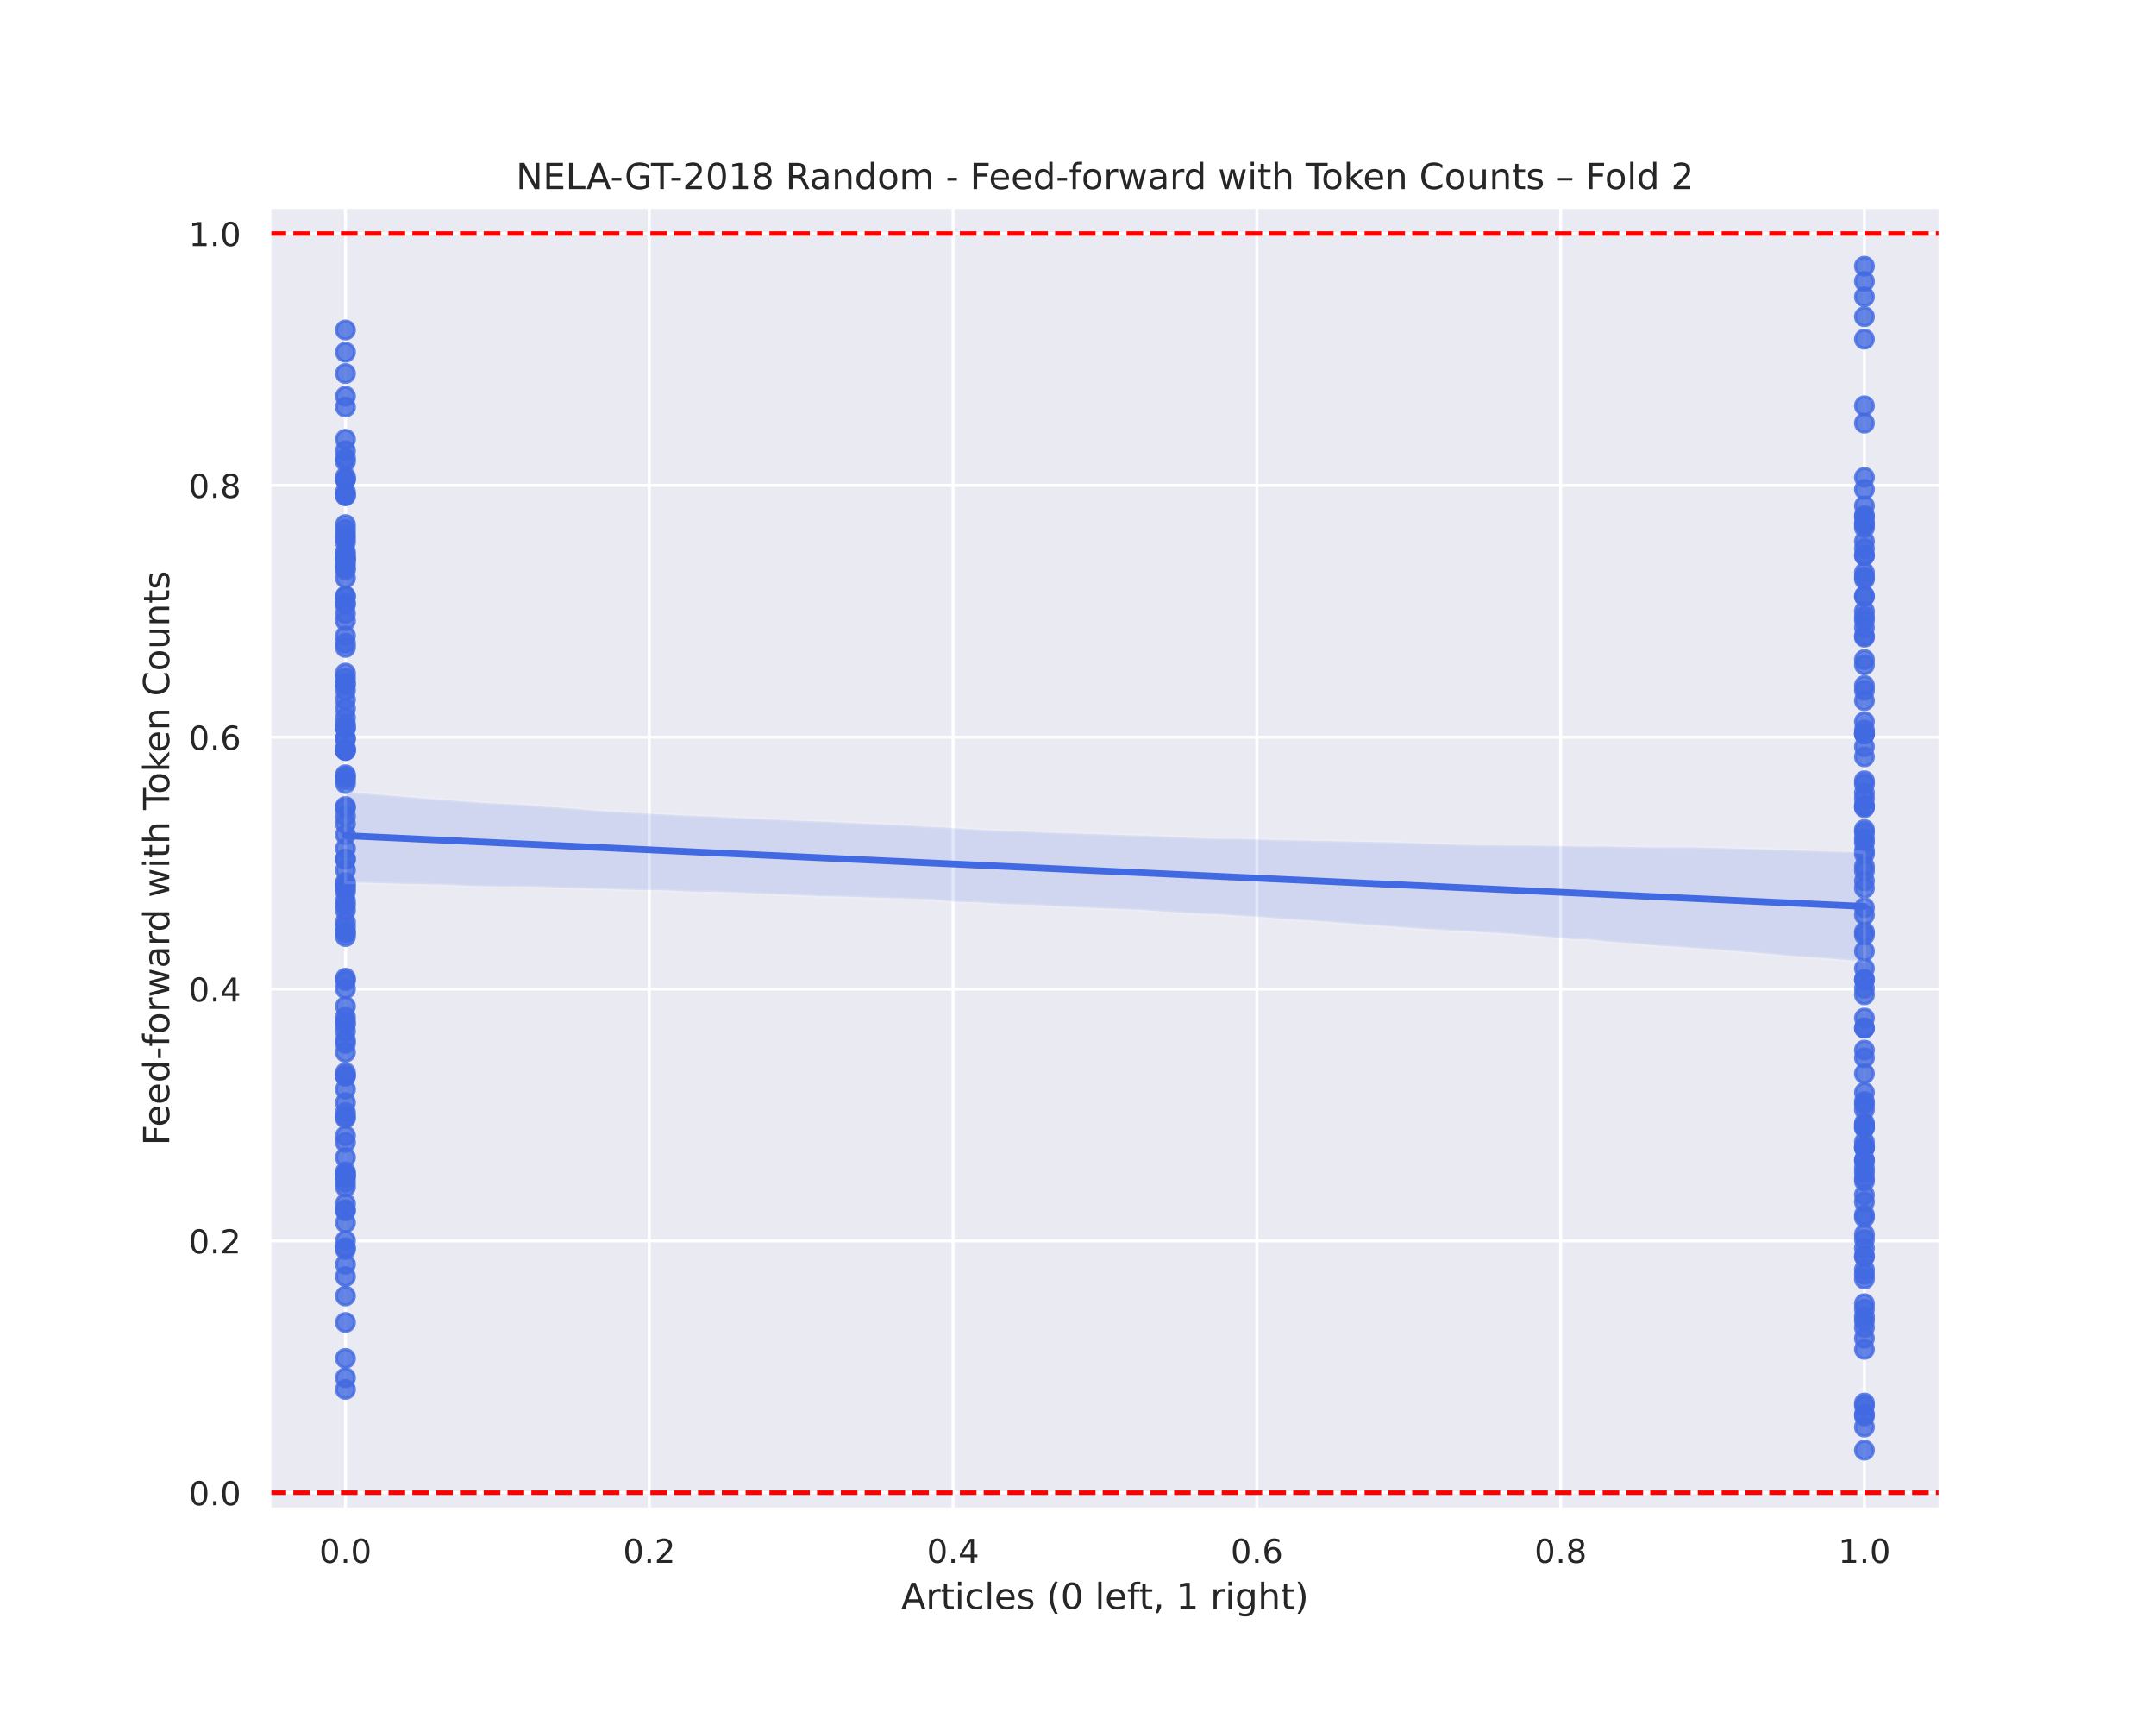 <?xml version="1.0" encoding="utf-8" standalone="no"?>
<!DOCTYPE svg PUBLIC "-//W3C//DTD SVG 1.1//EN"
  "http://www.w3.org/Graphics/SVG/1.1/DTD/svg11.dtd">
<!-- Created with matplotlib (https://matplotlib.org/) -->
<svg height="576pt" version="1.1" viewBox="0 0 720 576" width="720pt" xmlns="http://www.w3.org/2000/svg" xmlns:xlink="http://www.w3.org/1999/xlink">
 <defs>
  <style type="text/css">
*{stroke-linecap:butt;stroke-linejoin:round;}
  </style>
 </defs>
 <g id="figure_1">
  <g id="patch_1">
   <path d="M 0 576 
L 720 576 
L 720 0 
L 0 0 
z
" style="fill:#ffffff;"/>
  </g>
  <g id="axes_1">
   <g id="patch_2">
    <path d="M 90 504 
L 648 504 
L 648 69.12 
L 90 69.12 
z
" style="fill:#eaeaf2;"/>
   </g>
   <g id="matplotlib.axis_1">
    <g id="xtick_1">
     <g id="line2d_1">
      <path clip-path="url(#p29d929555c)" d="M 115.364 504 
L 115.364 69.12 
" style="fill:none;stroke:#ffffff;stroke-linecap:round;"/>
     </g>
     <g id="text_1">
      <!-- 0.0 -->
      <defs>
       <path d="M 31.781 66.406 
Q 24.172 66.406 20.328 58.906 
Q 16.5 51.422 16.5 36.375 
Q 16.5 21.391 20.328 13.891 
Q 24.172 6.391 31.781 6.391 
Q 39.453 6.391 43.281 13.891 
Q 47.125 21.391 47.125 36.375 
Q 47.125 51.422 43.281 58.906 
Q 39.453 66.406 31.781 66.406 
z
M 31.781 74.219 
Q 44.047 74.219 50.516 64.516 
Q 56.984 54.828 56.984 36.375 
Q 56.984 17.969 50.516 8.266 
Q 44.047 -1.422 31.781 -1.422 
Q 19.531 -1.422 13.062 8.266 
Q 6.594 17.969 6.594 36.375 
Q 6.594 54.828 13.062 64.516 
Q 19.531 74.219 31.781 74.219 
z
" id="DejaVuSans-48"/>
       <path d="M 10.688 12.406 
L 21 12.406 
L 21 0 
L 10.688 0 
z
" id="DejaVuSans-46"/>
      </defs>
      <g style="fill:#262626;" transform="translate(106.617 521.858)scale(0.11 -0.11)">
       <use xlink:href="#DejaVuSans-48"/>
       <use x="63.623" xlink:href="#DejaVuSans-46"/>
       <use x="95.41" xlink:href="#DejaVuSans-48"/>
      </g>
     </g>
    </g>
    <g id="xtick_2">
     <g id="line2d_2">
      <path clip-path="url(#p29d929555c)" d="M 216.818 504 
L 216.818 69.12 
" style="fill:none;stroke:#ffffff;stroke-linecap:round;"/>
     </g>
     <g id="text_2">
      <!-- 0.2 -->
      <defs>
       <path d="M 19.188 8.297 
L 53.609 8.297 
L 53.609 0 
L 7.328 0 
L 7.328 8.297 
Q 12.938 14.109 22.625 23.891 
Q 32.328 33.688 34.812 36.531 
Q 39.547 41.844 41.422 45.531 
Q 43.312 49.219 43.312 52.781 
Q 43.312 58.594 39.234 62.25 
Q 35.156 65.922 28.609 65.922 
Q 23.969 65.922 18.812 64.312 
Q 13.672 62.703 7.812 59.422 
L 7.812 69.391 
Q 13.766 71.781 18.938 73 
Q 24.125 74.219 28.422 74.219 
Q 39.75 74.219 46.484 68.547 
Q 53.219 62.891 53.219 53.422 
Q 53.219 48.922 51.531 44.891 
Q 49.859 40.875 45.406 35.406 
Q 44.188 33.984 37.641 27.219 
Q 31.109 20.453 19.188 8.297 
z
" id="DejaVuSans-50"/>
      </defs>
      <g style="fill:#262626;" transform="translate(208.071 521.858)scale(0.11 -0.11)">
       <use xlink:href="#DejaVuSans-48"/>
       <use x="63.623" xlink:href="#DejaVuSans-46"/>
       <use x="95.41" xlink:href="#DejaVuSans-50"/>
      </g>
     </g>
    </g>
    <g id="xtick_3">
     <g id="line2d_3">
      <path clip-path="url(#p29d929555c)" d="M 318.273 504 
L 318.273 69.12 
" style="fill:none;stroke:#ffffff;stroke-linecap:round;"/>
     </g>
     <g id="text_3">
      <!-- 0.4 -->
      <defs>
       <path d="M 37.797 64.312 
L 12.891 25.391 
L 37.797 25.391 
z
M 35.203 72.906 
L 47.609 72.906 
L 47.609 25.391 
L 58.016 25.391 
L 58.016 17.188 
L 47.609 17.188 
L 47.609 0 
L 37.797 0 
L 37.797 17.188 
L 4.891 17.188 
L 4.891 26.703 
z
" id="DejaVuSans-52"/>
      </defs>
      <g style="fill:#262626;" transform="translate(309.526 521.858)scale(0.11 -0.11)">
       <use xlink:href="#DejaVuSans-48"/>
       <use x="63.623" xlink:href="#DejaVuSans-46"/>
       <use x="95.41" xlink:href="#DejaVuSans-52"/>
      </g>
     </g>
    </g>
    <g id="xtick_4">
     <g id="line2d_4">
      <path clip-path="url(#p29d929555c)" d="M 419.727 504 
L 419.727 69.12 
" style="fill:none;stroke:#ffffff;stroke-linecap:round;"/>
     </g>
     <g id="text_4">
      <!-- 0.6 -->
      <defs>
       <path d="M 33.016 40.375 
Q 26.375 40.375 22.484 35.828 
Q 18.609 31.297 18.609 23.391 
Q 18.609 15.531 22.484 10.953 
Q 26.375 6.391 33.016 6.391 
Q 39.656 6.391 43.531 10.953 
Q 47.406 15.531 47.406 23.391 
Q 47.406 31.297 43.531 35.828 
Q 39.656 40.375 33.016 40.375 
z
M 52.594 71.297 
L 52.594 62.312 
Q 48.875 64.062 45.094 64.984 
Q 41.312 65.922 37.594 65.922 
Q 27.828 65.922 22.672 59.328 
Q 17.531 52.734 16.797 39.406 
Q 19.672 43.656 24.016 45.922 
Q 28.375 48.188 33.594 48.188 
Q 44.578 48.188 50.953 41.516 
Q 57.328 34.859 57.328 23.391 
Q 57.328 12.156 50.688 5.359 
Q 44.047 -1.422 33.016 -1.422 
Q 20.359 -1.422 13.672 8.266 
Q 6.984 17.969 6.984 36.375 
Q 6.984 53.656 15.188 63.938 
Q 23.391 74.219 37.203 74.219 
Q 40.922 74.219 44.703 73.484 
Q 48.484 72.75 52.594 71.297 
z
" id="DejaVuSans-54"/>
      </defs>
      <g style="fill:#262626;" transform="translate(410.981 521.858)scale(0.11 -0.11)">
       <use xlink:href="#DejaVuSans-48"/>
       <use x="63.623" xlink:href="#DejaVuSans-46"/>
       <use x="95.41" xlink:href="#DejaVuSans-54"/>
      </g>
     </g>
    </g>
    <g id="xtick_5">
     <g id="line2d_5">
      <path clip-path="url(#p29d929555c)" d="M 521.182 504 
L 521.182 69.12 
" style="fill:none;stroke:#ffffff;stroke-linecap:round;"/>
     </g>
     <g id="text_5">
      <!-- 0.8 -->
      <defs>
       <path d="M 31.781 34.625 
Q 24.75 34.625 20.719 30.859 
Q 16.703 27.094 16.703 20.516 
Q 16.703 13.922 20.719 10.156 
Q 24.75 6.391 31.781 6.391 
Q 38.812 6.391 42.859 10.172 
Q 46.922 13.969 46.922 20.516 
Q 46.922 27.094 42.891 30.859 
Q 38.875 34.625 31.781 34.625 
z
M 21.922 38.812 
Q 15.578 40.375 12.031 44.719 
Q 8.5 49.078 8.5 55.328 
Q 8.5 64.062 14.719 69.141 
Q 20.953 74.219 31.781 74.219 
Q 42.672 74.219 48.875 69.141 
Q 55.078 64.062 55.078 55.328 
Q 55.078 49.078 51.531 44.719 
Q 48 40.375 41.703 38.812 
Q 48.828 37.156 52.797 32.312 
Q 56.781 27.484 56.781 20.516 
Q 56.781 9.906 50.312 4.234 
Q 43.844 -1.422 31.781 -1.422 
Q 19.734 -1.422 13.25 4.234 
Q 6.781 9.906 6.781 20.516 
Q 6.781 27.484 10.781 32.312 
Q 14.797 37.156 21.922 38.812 
z
M 18.312 54.391 
Q 18.312 48.734 21.844 45.562 
Q 25.391 42.391 31.781 42.391 
Q 38.141 42.391 41.719 45.562 
Q 45.312 48.734 45.312 54.391 
Q 45.312 60.062 41.719 63.234 
Q 38.141 66.406 31.781 66.406 
Q 25.391 66.406 21.844 63.234 
Q 18.312 60.062 18.312 54.391 
z
" id="DejaVuSans-56"/>
      </defs>
      <g style="fill:#262626;" transform="translate(512.435 521.858)scale(0.11 -0.11)">
       <use xlink:href="#DejaVuSans-48"/>
       <use x="63.623" xlink:href="#DejaVuSans-46"/>
       <use x="95.41" xlink:href="#DejaVuSans-56"/>
      </g>
     </g>
    </g>
    <g id="xtick_6">
     <g id="line2d_6">
      <path clip-path="url(#p29d929555c)" d="M 622.636 504 
L 622.636 69.12 
" style="fill:none;stroke:#ffffff;stroke-linecap:round;"/>
     </g>
     <g id="text_6">
      <!-- 1.0 -->
      <defs>
       <path d="M 12.406 8.297 
L 28.516 8.297 
L 28.516 63.922 
L 10.984 60.406 
L 10.984 69.391 
L 28.422 72.906 
L 38.281 72.906 
L 38.281 8.297 
L 54.391 8.297 
L 54.391 0 
L 12.406 0 
z
" id="DejaVuSans-49"/>
      </defs>
      <g style="fill:#262626;" transform="translate(613.89 521.858)scale(0.11 -0.11)">
       <use xlink:href="#DejaVuSans-49"/>
       <use x="63.623" xlink:href="#DejaVuSans-46"/>
       <use x="95.41" xlink:href="#DejaVuSans-48"/>
      </g>
     </g>
    </g>
    <g id="text_7">
     <!-- Articles (0 left, 1 right) -->
     <defs>
      <path d="M 34.188 63.188 
L 20.797 26.906 
L 47.609 26.906 
z
M 28.609 72.906 
L 39.797 72.906 
L 67.578 0 
L 57.328 0 
L 50.688 18.703 
L 17.828 18.703 
L 11.188 0 
L 0.781 0 
z
" id="DejaVuSans-65"/>
      <path d="M 41.109 46.297 
Q 39.594 47.172 37.812 47.578 
Q 36.031 48 33.891 48 
Q 26.266 48 22.188 43.047 
Q 18.109 38.094 18.109 28.812 
L 18.109 0 
L 9.078 0 
L 9.078 54.688 
L 18.109 54.688 
L 18.109 46.188 
Q 20.953 51.172 25.484 53.578 
Q 30.031 56 36.531 56 
Q 37.453 56 38.578 55.875 
Q 39.703 55.766 41.062 55.516 
z
" id="DejaVuSans-114"/>
      <path d="M 18.312 70.219 
L 18.312 54.688 
L 36.812 54.688 
L 36.812 47.703 
L 18.312 47.703 
L 18.312 18.016 
Q 18.312 11.328 20.141 9.422 
Q 21.969 7.516 27.594 7.516 
L 36.812 7.516 
L 36.812 0 
L 27.594 0 
Q 17.188 0 13.234 3.875 
Q 9.281 7.766 9.281 18.016 
L 9.281 47.703 
L 2.688 47.703 
L 2.688 54.688 
L 9.281 54.688 
L 9.281 70.219 
z
" id="DejaVuSans-116"/>
      <path d="M 9.422 54.688 
L 18.406 54.688 
L 18.406 0 
L 9.422 0 
z
M 9.422 75.984 
L 18.406 75.984 
L 18.406 64.594 
L 9.422 64.594 
z
" id="DejaVuSans-105"/>
      <path d="M 48.781 52.594 
L 48.781 44.188 
Q 44.969 46.297 41.141 47.344 
Q 37.312 48.391 33.406 48.391 
Q 24.656 48.391 19.812 42.844 
Q 14.984 37.312 14.984 27.297 
Q 14.984 17.281 19.812 11.734 
Q 24.656 6.203 33.406 6.203 
Q 37.312 6.203 41.141 7.25 
Q 44.969 8.297 48.781 10.406 
L 48.781 2.094 
Q 45.016 0.344 40.984 -0.531 
Q 36.969 -1.422 32.422 -1.422 
Q 20.062 -1.422 12.781 6.344 
Q 5.516 14.109 5.516 27.297 
Q 5.516 40.672 12.859 48.328 
Q 20.219 56 33.016 56 
Q 37.156 56 41.109 55.141 
Q 45.062 54.297 48.781 52.594 
z
" id="DejaVuSans-99"/>
      <path d="M 9.422 75.984 
L 18.406 75.984 
L 18.406 0 
L 9.422 0 
z
" id="DejaVuSans-108"/>
      <path d="M 56.203 29.594 
L 56.203 25.203 
L 14.891 25.203 
Q 15.484 15.922 20.484 11.062 
Q 25.484 6.203 34.422 6.203 
Q 39.594 6.203 44.453 7.469 
Q 49.312 8.734 54.109 11.281 
L 54.109 2.781 
Q 49.266 0.734 44.188 -0.344 
Q 39.109 -1.422 33.891 -1.422 
Q 20.797 -1.422 13.156 6.188 
Q 5.516 13.812 5.516 26.812 
Q 5.516 40.234 12.766 48.109 
Q 20.016 56 32.328 56 
Q 43.359 56 49.781 48.891 
Q 56.203 41.797 56.203 29.594 
z
M 47.219 32.234 
Q 47.125 39.594 43.094 43.984 
Q 39.062 48.391 32.422 48.391 
Q 24.906 48.391 20.391 44.141 
Q 15.875 39.891 15.188 32.172 
z
" id="DejaVuSans-101"/>
      <path d="M 44.281 53.078 
L 44.281 44.578 
Q 40.484 46.531 36.375 47.5 
Q 32.281 48.484 27.875 48.484 
Q 21.188 48.484 17.844 46.438 
Q 14.5 44.391 14.5 40.281 
Q 14.5 37.156 16.891 35.375 
Q 19.281 33.594 26.516 31.984 
L 29.594 31.297 
Q 39.156 29.25 43.188 25.516 
Q 47.219 21.781 47.219 15.094 
Q 47.219 7.469 41.188 3.016 
Q 35.156 -1.422 24.609 -1.422 
Q 20.219 -1.422 15.453 -0.562 
Q 10.688 0.297 5.422 2 
L 5.422 11.281 
Q 10.406 8.688 15.234 7.391 
Q 20.062 6.109 24.812 6.109 
Q 31.156 6.109 34.562 8.281 
Q 37.984 10.453 37.984 14.406 
Q 37.984 18.062 35.516 20.016 
Q 33.062 21.969 24.703 23.781 
L 21.578 24.516 
Q 13.234 26.266 9.516 29.906 
Q 5.812 33.547 5.812 39.891 
Q 5.812 47.609 11.281 51.797 
Q 16.75 56 26.812 56 
Q 31.781 56 36.172 55.266 
Q 40.578 54.547 44.281 53.078 
z
" id="DejaVuSans-115"/>
      <path id="DejaVuSans-32"/>
      <path d="M 31 75.875 
Q 24.469 64.656 21.281 53.656 
Q 18.109 42.672 18.109 31.391 
Q 18.109 20.125 21.312 9.062 
Q 24.516 -2 31 -13.188 
L 23.188 -13.188 
Q 15.875 -1.703 12.234 9.375 
Q 8.594 20.453 8.594 31.391 
Q 8.594 42.281 12.203 53.312 
Q 15.828 64.359 23.188 75.875 
z
" id="DejaVuSans-40"/>
      <path d="M 37.109 75.984 
L 37.109 68.5 
L 28.516 68.5 
Q 23.688 68.5 21.797 66.547 
Q 19.922 64.594 19.922 59.516 
L 19.922 54.688 
L 34.719 54.688 
L 34.719 47.703 
L 19.922 47.703 
L 19.922 0 
L 10.891 0 
L 10.891 47.703 
L 2.297 47.703 
L 2.297 54.688 
L 10.891 54.688 
L 10.891 58.5 
Q 10.891 67.625 15.141 71.797 
Q 19.391 75.984 28.609 75.984 
z
" id="DejaVuSans-102"/>
      <path d="M 11.719 12.406 
L 22.016 12.406 
L 22.016 4 
L 14.016 -11.625 
L 7.719 -11.625 
L 11.719 4 
z
" id="DejaVuSans-44"/>
      <path d="M 45.406 27.984 
Q 45.406 37.75 41.375 43.109 
Q 37.359 48.484 30.078 48.484 
Q 22.859 48.484 18.828 43.109 
Q 14.797 37.75 14.797 27.984 
Q 14.797 18.266 18.828 12.891 
Q 22.859 7.516 30.078 7.516 
Q 37.359 7.516 41.375 12.891 
Q 45.406 18.266 45.406 27.984 
z
M 54.391 6.781 
Q 54.391 -7.172 48.188 -13.984 
Q 42 -20.797 29.203 -20.797 
Q 24.469 -20.797 20.266 -20.094 
Q 16.062 -19.391 12.109 -17.922 
L 12.109 -9.188 
Q 16.062 -11.328 19.922 -12.344 
Q 23.781 -13.375 27.781 -13.375 
Q 36.625 -13.375 41.016 -8.766 
Q 45.406 -4.156 45.406 5.172 
L 45.406 9.625 
Q 42.625 4.781 38.281 2.391 
Q 33.938 0 27.875 0 
Q 17.828 0 11.672 7.656 
Q 5.516 15.328 5.516 27.984 
Q 5.516 40.672 11.672 48.328 
Q 17.828 56 27.875 56 
Q 33.938 56 38.281 53.609 
Q 42.625 51.219 45.406 46.391 
L 45.406 54.688 
L 54.391 54.688 
z
" id="DejaVuSans-103"/>
      <path d="M 54.891 33.016 
L 54.891 0 
L 45.906 0 
L 45.906 32.719 
Q 45.906 40.484 42.875 44.328 
Q 39.844 48.188 33.797 48.188 
Q 26.516 48.188 22.312 43.547 
Q 18.109 38.922 18.109 30.906 
L 18.109 0 
L 9.078 0 
L 9.078 75.984 
L 18.109 75.984 
L 18.109 46.188 
Q 21.344 51.125 25.703 53.562 
Q 30.078 56 35.797 56 
Q 45.219 56 50.047 50.172 
Q 54.891 44.344 54.891 33.016 
z
" id="DejaVuSans-104"/>
      <path d="M 8.016 75.875 
L 15.828 75.875 
Q 23.141 64.359 26.781 53.312 
Q 30.422 42.281 30.422 31.391 
Q 30.422 20.453 26.781 9.375 
Q 23.141 -1.703 15.828 -13.188 
L 8.016 -13.188 
Q 14.5 -2 17.703 9.062 
Q 20.906 20.125 20.906 31.391 
Q 20.906 42.672 17.703 53.656 
Q 14.5 64.656 8.016 75.875 
z
" id="DejaVuSans-41"/>
     </defs>
     <g style="fill:#262626;" transform="translate(300.96 537.264)scale(0.12 -0.12)">
      <use xlink:href="#DejaVuSans-65"/>
      <use x="68.408" xlink:href="#DejaVuSans-114"/>
      <use x="109.521" xlink:href="#DejaVuSans-116"/>
      <use x="148.73" xlink:href="#DejaVuSans-105"/>
      <use x="176.514" xlink:href="#DejaVuSans-99"/>
      <use x="231.494" xlink:href="#DejaVuSans-108"/>
      <use x="259.277" xlink:href="#DejaVuSans-101"/>
      <use x="320.801" xlink:href="#DejaVuSans-115"/>
      <use x="372.9" xlink:href="#DejaVuSans-32"/>
      <use x="404.688" xlink:href="#DejaVuSans-40"/>
      <use x="443.701" xlink:href="#DejaVuSans-48"/>
      <use x="507.324" xlink:href="#DejaVuSans-32"/>
      <use x="539.111" xlink:href="#DejaVuSans-108"/>
      <use x="566.895" xlink:href="#DejaVuSans-101"/>
      <use x="628.418" xlink:href="#DejaVuSans-102"/>
      <use x="661.873" xlink:href="#DejaVuSans-116"/>
      <use x="701.082" xlink:href="#DejaVuSans-44"/>
      <use x="732.869" xlink:href="#DejaVuSans-32"/>
      <use x="764.656" xlink:href="#DejaVuSans-49"/>
      <use x="828.279" xlink:href="#DejaVuSans-32"/>
      <use x="860.066" xlink:href="#DejaVuSans-114"/>
      <use x="901.18" xlink:href="#DejaVuSans-105"/>
      <use x="928.963" xlink:href="#DejaVuSans-103"/>
      <use x="992.439" xlink:href="#DejaVuSans-104"/>
      <use x="1055.818" xlink:href="#DejaVuSans-116"/>
      <use x="1095.027" xlink:href="#DejaVuSans-41"/>
     </g>
    </g>
   </g>
   <g id="matplotlib.axis_2">
    <g id="ytick_1">
     <g id="line2d_7">
      <path clip-path="url(#p29d929555c)" d="M 90 498.437 
L 648 498.437 
" style="fill:none;stroke:#ffffff;stroke-linecap:round;"/>
     </g>
     <g id="text_8">
      <!-- 0.0 -->
      <g style="fill:#262626;" transform="translate(63.007 502.616)scale(0.11 -0.11)">
       <use xlink:href="#DejaVuSans-48"/>
       <use x="63.623" xlink:href="#DejaVuSans-46"/>
       <use x="95.41" xlink:href="#DejaVuSans-48"/>
      </g>
     </g>
    </g>
    <g id="ytick_2">
     <g id="line2d_8">
      <path clip-path="url(#p29d929555c)" d="M 90 414.344 
L 648 414.344 
" style="fill:none;stroke:#ffffff;stroke-linecap:round;"/>
     </g>
     <g id="text_9">
      <!-- 0.2 -->
      <g style="fill:#262626;" transform="translate(63.007 418.523)scale(0.11 -0.11)">
       <use xlink:href="#DejaVuSans-48"/>
       <use x="63.623" xlink:href="#DejaVuSans-46"/>
       <use x="95.41" xlink:href="#DejaVuSans-50"/>
      </g>
     </g>
    </g>
    <g id="ytick_3">
     <g id="line2d_9">
      <path clip-path="url(#p29d929555c)" d="M 90 330.251 
L 648 330.251 
" style="fill:none;stroke:#ffffff;stroke-linecap:round;"/>
     </g>
     <g id="text_10">
      <!-- 0.4 -->
      <g style="fill:#262626;" transform="translate(63.007 334.43)scale(0.11 -0.11)">
       <use xlink:href="#DejaVuSans-48"/>
       <use x="63.623" xlink:href="#DejaVuSans-46"/>
       <use x="95.41" xlink:href="#DejaVuSans-52"/>
      </g>
     </g>
    </g>
    <g id="ytick_4">
     <g id="line2d_10">
      <path clip-path="url(#p29d929555c)" d="M 90 246.158 
L 648 246.158 
" style="fill:none;stroke:#ffffff;stroke-linecap:round;"/>
     </g>
     <g id="text_11">
      <!-- 0.6 -->
      <g style="fill:#262626;" transform="translate(63.007 250.337)scale(0.11 -0.11)">
       <use xlink:href="#DejaVuSans-48"/>
       <use x="63.623" xlink:href="#DejaVuSans-46"/>
       <use x="95.41" xlink:href="#DejaVuSans-54"/>
      </g>
     </g>
    </g>
    <g id="ytick_5">
     <g id="line2d_11">
      <path clip-path="url(#p29d929555c)" d="M 90 162.065 
L 648 162.065 
" style="fill:none;stroke:#ffffff;stroke-linecap:round;"/>
     </g>
     <g id="text_12">
      <!-- 0.8 -->
      <g style="fill:#262626;" transform="translate(63.007 166.244)scale(0.11 -0.11)">
       <use xlink:href="#DejaVuSans-48"/>
       <use x="63.623" xlink:href="#DejaVuSans-46"/>
       <use x="95.41" xlink:href="#DejaVuSans-56"/>
      </g>
     </g>
    </g>
    <g id="ytick_6">
     <g id="line2d_12">
      <path clip-path="url(#p29d929555c)" d="M 90 77.972 
L 648 77.972 
" style="fill:none;stroke:#ffffff;stroke-linecap:round;"/>
     </g>
     <g id="text_13">
      <!-- 1.0 -->
      <g style="fill:#262626;" transform="translate(63.007 82.151)scale(0.11 -0.11)">
       <use xlink:href="#DejaVuSans-49"/>
       <use x="63.623" xlink:href="#DejaVuSans-46"/>
       <use x="95.41" xlink:href="#DejaVuSans-48"/>
      </g>
     </g>
    </g>
    <g id="text_14">
     <!-- Feed-forward with Token Counts -->
     <defs>
      <path d="M 9.812 72.906 
L 51.703 72.906 
L 51.703 64.594 
L 19.672 64.594 
L 19.672 43.109 
L 48.578 43.109 
L 48.578 34.812 
L 19.672 34.812 
L 19.672 0 
L 9.812 0 
z
" id="DejaVuSans-70"/>
      <path d="M 45.406 46.391 
L 45.406 75.984 
L 54.391 75.984 
L 54.391 0 
L 45.406 0 
L 45.406 8.203 
Q 42.578 3.328 38.25 0.953 
Q 33.938 -1.422 27.875 -1.422 
Q 17.969 -1.422 11.734 6.484 
Q 5.516 14.406 5.516 27.297 
Q 5.516 40.188 11.734 48.094 
Q 17.969 56 27.875 56 
Q 33.938 56 38.25 53.625 
Q 42.578 51.266 45.406 46.391 
z
M 14.797 27.297 
Q 14.797 17.391 18.875 11.75 
Q 22.953 6.109 30.078 6.109 
Q 37.203 6.109 41.297 11.75 
Q 45.406 17.391 45.406 27.297 
Q 45.406 37.203 41.297 42.844 
Q 37.203 48.484 30.078 48.484 
Q 22.953 48.484 18.875 42.844 
Q 14.797 37.203 14.797 27.297 
z
" id="DejaVuSans-100"/>
      <path d="M 4.891 31.391 
L 31.203 31.391 
L 31.203 23.391 
L 4.891 23.391 
z
" id="DejaVuSans-45"/>
      <path d="M 30.609 48.391 
Q 23.391 48.391 19.188 42.75 
Q 14.984 37.109 14.984 27.297 
Q 14.984 17.484 19.156 11.844 
Q 23.344 6.203 30.609 6.203 
Q 37.797 6.203 41.984 11.859 
Q 46.188 17.531 46.188 27.297 
Q 46.188 37.016 41.984 42.703 
Q 37.797 48.391 30.609 48.391 
z
M 30.609 56 
Q 42.328 56 49.016 48.375 
Q 55.719 40.766 55.719 27.297 
Q 55.719 13.875 49.016 6.219 
Q 42.328 -1.422 30.609 -1.422 
Q 18.844 -1.422 12.172 6.219 
Q 5.516 13.875 5.516 27.297 
Q 5.516 40.766 12.172 48.375 
Q 18.844 56 30.609 56 
z
" id="DejaVuSans-111"/>
      <path d="M 4.203 54.688 
L 13.188 54.688 
L 24.422 12.016 
L 35.594 54.688 
L 46.188 54.688 
L 57.422 12.016 
L 68.609 54.688 
L 77.594 54.688 
L 63.281 0 
L 52.688 0 
L 40.922 44.828 
L 29.109 0 
L 18.5 0 
z
" id="DejaVuSans-119"/>
      <path d="M 34.281 27.484 
Q 23.391 27.484 19.188 25 
Q 14.984 22.516 14.984 16.5 
Q 14.984 11.719 18.141 8.906 
Q 21.297 6.109 26.703 6.109 
Q 34.188 6.109 38.703 11.406 
Q 43.219 16.703 43.219 25.484 
L 43.219 27.484 
z
M 52.203 31.203 
L 52.203 0 
L 43.219 0 
L 43.219 8.297 
Q 40.141 3.328 35.547 0.953 
Q 30.953 -1.422 24.312 -1.422 
Q 15.922 -1.422 10.953 3.297 
Q 6 8.016 6 15.922 
Q 6 25.141 12.172 29.828 
Q 18.359 34.516 30.609 34.516 
L 43.219 34.516 
L 43.219 35.406 
Q 43.219 41.609 39.141 45 
Q 35.062 48.391 27.688 48.391 
Q 23 48.391 18.547 47.266 
Q 14.109 46.141 10.016 43.891 
L 10.016 52.203 
Q 14.938 54.109 19.578 55.047 
Q 24.219 56 28.609 56 
Q 40.484 56 46.344 49.844 
Q 52.203 43.703 52.203 31.203 
z
" id="DejaVuSans-97"/>
      <path d="M -0.297 72.906 
L 61.375 72.906 
L 61.375 64.594 
L 35.5 64.594 
L 35.5 0 
L 25.594 0 
L 25.594 64.594 
L -0.297 64.594 
z
" id="DejaVuSans-84"/>
      <path d="M 9.078 75.984 
L 18.109 75.984 
L 18.109 31.109 
L 44.922 54.688 
L 56.391 54.688 
L 27.391 29.109 
L 57.625 0 
L 45.906 0 
L 18.109 26.703 
L 18.109 0 
L 9.078 0 
z
" id="DejaVuSans-107"/>
      <path d="M 54.891 33.016 
L 54.891 0 
L 45.906 0 
L 45.906 32.719 
Q 45.906 40.484 42.875 44.328 
Q 39.844 48.188 33.797 48.188 
Q 26.516 48.188 22.312 43.547 
Q 18.109 38.922 18.109 30.906 
L 18.109 0 
L 9.078 0 
L 9.078 54.688 
L 18.109 54.688 
L 18.109 46.188 
Q 21.344 51.125 25.703 53.562 
Q 30.078 56 35.797 56 
Q 45.219 56 50.047 50.172 
Q 54.891 44.344 54.891 33.016 
z
" id="DejaVuSans-110"/>
      <path d="M 64.406 67.281 
L 64.406 56.891 
Q 59.422 61.531 53.781 63.812 
Q 48.141 66.109 41.797 66.109 
Q 29.297 66.109 22.656 58.469 
Q 16.016 50.828 16.016 36.375 
Q 16.016 21.969 22.656 14.328 
Q 29.297 6.688 41.797 6.688 
Q 48.141 6.688 53.781 8.984 
Q 59.422 11.281 64.406 15.922 
L 64.406 5.609 
Q 59.234 2.094 53.438 0.328 
Q 47.656 -1.422 41.219 -1.422 
Q 24.656 -1.422 15.125 8.703 
Q 5.609 18.844 5.609 36.375 
Q 5.609 53.953 15.125 64.078 
Q 24.656 74.219 41.219 74.219 
Q 47.75 74.219 53.531 72.484 
Q 59.328 70.75 64.406 67.281 
z
" id="DejaVuSans-67"/>
      <path d="M 8.5 21.578 
L 8.5 54.688 
L 17.484 54.688 
L 17.484 21.922 
Q 17.484 14.156 20.5 10.266 
Q 23.531 6.391 29.594 6.391 
Q 36.859 6.391 41.078 11.031 
Q 45.312 15.672 45.312 23.688 
L 45.312 54.688 
L 54.297 54.688 
L 54.297 0 
L 45.312 0 
L 45.312 8.406 
Q 42.047 3.422 37.719 1 
Q 33.406 -1.422 27.688 -1.422 
Q 18.266 -1.422 13.375 4.438 
Q 8.5 10.297 8.5 21.578 
z
M 31.109 56 
z
" id="DejaVuSans-117"/>
     </defs>
     <g style="fill:#262626;" transform="translate(56.511 382.503)rotate(-90)scale(0.12 -0.12)">
      <use xlink:href="#DejaVuSans-70"/>
      <use x="52.02" xlink:href="#DejaVuSans-101"/>
      <use x="113.543" xlink:href="#DejaVuSans-101"/>
      <use x="175.066" xlink:href="#DejaVuSans-100"/>
      <use x="238.543" xlink:href="#DejaVuSans-45"/>
      <use x="274.627" xlink:href="#DejaVuSans-102"/>
      <use x="309.832" xlink:href="#DejaVuSans-111"/>
      <use x="371.014" xlink:href="#DejaVuSans-114"/>
      <use x="412.127" xlink:href="#DejaVuSans-119"/>
      <use x="493.914" xlink:href="#DejaVuSans-97"/>
      <use x="555.193" xlink:href="#DejaVuSans-114"/>
      <use x="594.557" xlink:href="#DejaVuSans-100"/>
      <use x="658.033" xlink:href="#DejaVuSans-32"/>
      <use x="689.82" xlink:href="#DejaVuSans-119"/>
      <use x="771.607" xlink:href="#DejaVuSans-105"/>
      <use x="799.391" xlink:href="#DejaVuSans-116"/>
      <use x="838.6" xlink:href="#DejaVuSans-104"/>
      <use x="901.979" xlink:href="#DejaVuSans-32"/>
      <use x="933.766" xlink:href="#DejaVuSans-84"/>
      <use x="977.85" xlink:href="#DejaVuSans-111"/>
      <use x="1039.031" xlink:href="#DejaVuSans-107"/>
      <use x="1093.316" xlink:href="#DejaVuSans-101"/>
      <use x="1154.84" xlink:href="#DejaVuSans-110"/>
      <use x="1218.219" xlink:href="#DejaVuSans-32"/>
      <use x="1250.006" xlink:href="#DejaVuSans-67"/>
      <use x="1319.83" xlink:href="#DejaVuSans-111"/>
      <use x="1381.012" xlink:href="#DejaVuSans-117"/>
      <use x="1444.391" xlink:href="#DejaVuSans-110"/>
      <use x="1507.77" xlink:href="#DejaVuSans-116"/>
      <use x="1546.979" xlink:href="#DejaVuSans-115"/>
     </g>
    </g>
   </g>
   <g id="PathCollection_1">
    <defs>
     <path d="M 0 3 
C 0.796 3 1.559 2.684 2.121 2.121 
C 2.684 1.559 3 0.796 3 0 
C 3 -0.796 2.684 -1.559 2.121 -2.121 
C 1.559 -2.684 0.796 -3 0 -3 
C -0.796 -3 -1.559 -2.684 -2.121 -2.121 
C -2.684 -1.559 -3 -0.796 -3 0 
C -3 0.796 -2.684 1.559 -2.121 2.121 
C -1.559 2.684 -0.796 3 0 3 
z
" id="mbb521c5ccb" style="stroke:#4169e1;stroke-opacity:0.8;"/>
    </defs>
    <g clip-path="url(#p29d929555c)">
     <use style="fill:#4169e1;fill-opacity:0.8;stroke:#4169e1;stroke-opacity:0.8;" x="622.636" xlink:href="#mbb521c5ccb" y="183.182"/>
     <use style="fill:#4169e1;fill-opacity:0.8;stroke:#4169e1;stroke-opacity:0.8;" x="622.636" xlink:href="#mbb521c5ccb" y="185.455"/>
     <use style="fill:#4169e1;fill-opacity:0.8;stroke:#4169e1;stroke-opacity:0.8;" x="622.636" xlink:href="#mbb521c5ccb" y="389.986"/>
     <use style="fill:#4169e1;fill-opacity:0.8;stroke:#4169e1;stroke-opacity:0.8;" x="622.636" xlink:href="#mbb521c5ccb" y="425.546"/>
     <use style="fill:#4169e1;fill-opacity:0.8;stroke:#4169e1;stroke-opacity:0.8;" x="115.364" xlink:href="#mbb521c5ccb" y="327.478"/>
     <use style="fill:#4169e1;fill-opacity:0.8;stroke:#4169e1;stroke-opacity:0.8;" x="115.364" xlink:href="#mbb521c5ccb" y="164.304"/>
     <use style="fill:#4169e1;fill-opacity:0.8;stroke:#4169e1;stroke-opacity:0.8;" x="622.636" xlink:href="#mbb521c5ccb" y="220.252"/>
     <use style="fill:#4169e1;fill-opacity:0.8;stroke:#4169e1;stroke-opacity:0.8;" x="115.364" xlink:href="#mbb521c5ccb" y="408.318"/>
     <use style="fill:#4169e1;fill-opacity:0.8;stroke:#4169e1;stroke-opacity:0.8;" x="622.636" xlink:href="#mbb521c5ccb" y="212.367"/>
     <use style="fill:#4169e1;fill-opacity:0.8;stroke:#4169e1;stroke-opacity:0.8;" x="115.364" xlink:href="#mbb521c5ccb" y="441.59"/>
     <use style="fill:#4169e1;fill-opacity:0.8;stroke:#4169e1;stroke-opacity:0.8;" x="115.364" xlink:href="#mbb521c5ccb" y="241.822"/>
     <use style="fill:#4169e1;fill-opacity:0.8;stroke:#4169e1;stroke-opacity:0.8;" x="115.364" xlink:href="#mbb521c5ccb" y="307.873"/>
     <use style="fill:#4169e1;fill-opacity:0.8;stroke:#4169e1;stroke-opacity:0.8;" x="115.364" xlink:href="#mbb521c5ccb" y="228.603"/>
     <use style="fill:#4169e1;fill-opacity:0.8;stroke:#4169e1;stroke-opacity:0.8;" x="115.364" xlink:href="#mbb521c5ccb" y="417.254"/>
     <use style="fill:#4169e1;fill-opacity:0.8;stroke:#4169e1;stroke-opacity:0.8;" x="115.364" xlink:href="#mbb521c5ccb" y="295.329"/>
     <use style="fill:#4169e1;fill-opacity:0.8;stroke:#4169e1;stroke-opacity:0.8;" x="622.636" xlink:href="#mbb521c5ccb" y="317.621"/>
     <use style="fill:#4169e1;fill-opacity:0.8;stroke:#4169e1;stroke-opacity:0.8;" x="622.636" xlink:href="#mbb521c5ccb" y="376.604"/>
     <use style="fill:#4169e1;fill-opacity:0.8;stroke:#4169e1;stroke-opacity:0.8;" x="115.364" xlink:href="#mbb521c5ccb" y="300.867"/>
     <use style="fill:#4169e1;fill-opacity:0.8;stroke:#4169e1;stroke-opacity:0.8;" x="115.364" xlink:href="#mbb521c5ccb" y="230.535"/>
     <use style="fill:#4169e1;fill-opacity:0.8;stroke:#4169e1;stroke-opacity:0.8;" x="622.636" xlink:href="#mbb521c5ccb" y="412.182"/>
     <use style="fill:#4169e1;fill-opacity:0.8;stroke:#4169e1;stroke-opacity:0.8;" x="622.636" xlink:href="#mbb521c5ccb" y="296.563"/>
     <use style="fill:#4169e1;fill-opacity:0.8;stroke:#4169e1;stroke-opacity:0.8;" x="115.364" xlink:href="#mbb521c5ccb" y="160.089"/>
     <use style="fill:#4169e1;fill-opacity:0.8;stroke:#4169e1;stroke-opacity:0.8;" x="115.364" xlink:href="#mbb521c5ccb" y="165.35"/>
     <use style="fill:#4169e1;fill-opacity:0.8;stroke:#4169e1;stroke-opacity:0.8;" x="622.636" xlink:href="#mbb521c5ccb" y="243.752"/>
     <use style="fill:#4169e1;fill-opacity:0.8;stroke:#4169e1;stroke-opacity:0.8;" x="622.636" xlink:href="#mbb521c5ccb" y="323.401"/>
     <use style="fill:#4169e1;fill-opacity:0.8;stroke:#4169e1;stroke-opacity:0.8;" x="115.364" xlink:href="#mbb521c5ccb" y="228.025"/>
     <use style="fill:#4169e1;fill-opacity:0.8;stroke:#4169e1;stroke-opacity:0.8;" x="622.636" xlink:href="#mbb521c5ccb" y="204.057"/>
     <use style="fill:#4169e1;fill-opacity:0.8;stroke:#4169e1;stroke-opacity:0.8;" x="115.364" xlink:href="#mbb521c5ccb" y="179.673"/>
     <use style="fill:#4169e1;fill-opacity:0.8;stroke:#4169e1;stroke-opacity:0.8;" x="115.364" xlink:href="#mbb521c5ccb" y="342.087"/>
     <use style="fill:#4169e1;fill-opacity:0.8;stroke:#4169e1;stroke-opacity:0.8;" x="622.636" xlink:href="#mbb521c5ccb" y="441.049"/>
     <use style="fill:#4169e1;fill-opacity:0.8;stroke:#4169e1;stroke-opacity:0.8;" x="622.636" xlink:href="#mbb521c5ccb" y="280.082"/>
     <use style="fill:#4169e1;fill-opacity:0.8;stroke:#4169e1;stroke-opacity:0.8;" x="622.636" xlink:href="#mbb521c5ccb" y="472.844"/>
     <use style="fill:#4169e1;fill-opacity:0.8;stroke:#4169e1;stroke-opacity:0.8;" x="622.636" xlink:href="#mbb521c5ccb" y="439.637"/>
     <use style="fill:#4169e1;fill-opacity:0.8;stroke:#4169e1;stroke-opacity:0.8;" x="622.636" xlink:href="#mbb521c5ccb" y="398.979"/>
     <use style="fill:#4169e1;fill-opacity:0.8;stroke:#4169e1;stroke-opacity:0.8;" x="622.636" xlink:href="#mbb521c5ccb" y="332.194"/>
     <use style="fill:#4169e1;fill-opacity:0.8;stroke:#4169e1;stroke-opacity:0.8;" x="622.636" xlink:href="#mbb521c5ccb" y="294.155"/>
     <use style="fill:#4169e1;fill-opacity:0.8;stroke:#4169e1;stroke-opacity:0.8;" x="622.636" xlink:href="#mbb521c5ccb" y="358.498"/>
     <use style="fill:#4169e1;fill-opacity:0.8;stroke:#4169e1;stroke-opacity:0.8;" x="622.636" xlink:href="#mbb521c5ccb" y="252.737"/>
     <use style="fill:#4169e1;fill-opacity:0.8;stroke:#4169e1;stroke-opacity:0.8;" x="115.364" xlink:href="#mbb521c5ccb" y="250.639"/>
     <use style="fill:#4169e1;fill-opacity:0.8;stroke:#4169e1;stroke-opacity:0.8;" x="115.364" xlink:href="#mbb521c5ccb" y="186.627"/>
     <use style="fill:#4169e1;fill-opacity:0.8;stroke:#4169e1;stroke-opacity:0.8;" x="115.364" xlink:href="#mbb521c5ccb" y="249.861"/>
     <use style="fill:#4169e1;fill-opacity:0.8;stroke:#4169e1;stroke-opacity:0.8;" x="115.364" xlink:href="#mbb521c5ccb" y="201.861"/>
     <use style="fill:#4169e1;fill-opacity:0.8;stroke:#4169e1;stroke-opacity:0.8;" x="622.636" xlink:href="#mbb521c5ccb" y="172.697"/>
     <use style="fill:#4169e1;fill-opacity:0.8;stroke:#4169e1;stroke-opacity:0.8;" x="115.364" xlink:href="#mbb521c5ccb" y="379.252"/>
     <use style="fill:#4169e1;fill-opacity:0.8;stroke:#4169e1;stroke-opacity:0.8;" x="622.636" xlink:href="#mbb521c5ccb" y="419.407"/>
     <use style="fill:#4169e1;fill-opacity:0.8;stroke:#4169e1;stroke-opacity:0.8;" x="622.636" xlink:href="#mbb521c5ccb" y="159.398"/>
     <use style="fill:#4169e1;fill-opacity:0.8;stroke:#4169e1;stroke-opacity:0.8;" x="115.364" xlink:href="#mbb521c5ccb" y="207.285"/>
     <use style="fill:#4169e1;fill-opacity:0.8;stroke:#4169e1;stroke-opacity:0.8;" x="115.364" xlink:href="#mbb521c5ccb" y="124.727"/>
     <use style="fill:#4169e1;fill-opacity:0.8;stroke:#4169e1;stroke-opacity:0.8;" x="115.364" xlink:href="#mbb521c5ccb" y="146.695"/>
     <use style="fill:#4169e1;fill-opacity:0.8;stroke:#4169e1;stroke-opacity:0.8;" x="115.364" xlink:href="#mbb521c5ccb" y="396.381"/>
     <use style="fill:#4169e1;fill-opacity:0.8;stroke:#4169e1;stroke-opacity:0.8;" x="115.364" xlink:href="#mbb521c5ccb" y="181.081"/>
     <use style="fill:#4169e1;fill-opacity:0.8;stroke:#4169e1;stroke-opacity:0.8;" x="115.364" xlink:href="#mbb521c5ccb" y="186.953"/>
     <use style="fill:#4169e1;fill-opacity:0.8;stroke:#4169e1;stroke-opacity:0.8;" x="622.636" xlink:href="#mbb521c5ccb" y="261.794"/>
     <use style="fill:#4169e1;fill-opacity:0.8;stroke:#4169e1;stroke-opacity:0.8;" x="622.636" xlink:href="#mbb521c5ccb" y="222.022"/>
     <use style="fill:#4169e1;fill-opacity:0.8;stroke:#4169e1;stroke-opacity:0.8;" x="622.636" xlink:href="#mbb521c5ccb" y="199.189"/>
     <use style="fill:#4169e1;fill-opacity:0.8;stroke:#4169e1;stroke-opacity:0.8;" x="622.636" xlink:href="#mbb521c5ccb" y="193.422"/>
     <use style="fill:#4169e1;fill-opacity:0.8;stroke:#4169e1;stroke-opacity:0.8;" x="622.636" xlink:href="#mbb521c5ccb" y="387.628"/>
     <use style="fill:#4169e1;fill-opacity:0.8;stroke:#4169e1;stroke-opacity:0.8;" x="622.636" xlink:href="#mbb521c5ccb" y="289.281"/>
     <use style="fill:#4169e1;fill-opacity:0.8;stroke:#4169e1;stroke-opacity:0.8;" x="115.364" xlink:href="#mbb521c5ccb" y="403.893"/>
     <use style="fill:#4169e1;fill-opacity:0.8;stroke:#4169e1;stroke-opacity:0.8;" x="115.364" xlink:href="#mbb521c5ccb" y="341.195"/>
     <use style="fill:#4169e1;fill-opacity:0.8;stroke:#4169e1;stroke-opacity:0.8;" x="115.364" xlink:href="#mbb521c5ccb" y="186.433"/>
     <use style="fill:#4169e1;fill-opacity:0.8;stroke:#4169e1;stroke-opacity:0.8;" x="115.364" xlink:href="#mbb521c5ccb" y="432.759"/>
     <use style="fill:#4169e1;fill-opacity:0.8;stroke:#4169e1;stroke-opacity:0.8;" x="622.636" xlink:href="#mbb521c5ccb" y="205.872"/>
     <use style="fill:#4169e1;fill-opacity:0.8;stroke:#4169e1;stroke-opacity:0.8;" x="115.364" xlink:href="#mbb521c5ccb" y="224.755"/>
     <use style="fill:#4169e1;fill-opacity:0.8;stroke:#4169e1;stroke-opacity:0.8;" x="115.364" xlink:href="#mbb521c5ccb" y="393.162"/>
     <use style="fill:#4169e1;fill-opacity:0.8;stroke:#4169e1;stroke-opacity:0.8;" x="622.636" xlink:href="#mbb521c5ccb" y="260.709"/>
     <use style="fill:#4169e1;fill-opacity:0.8;stroke:#4169e1;stroke-opacity:0.8;" x="115.364" xlink:href="#mbb521c5ccb" y="326.638"/>
     <use style="fill:#4169e1;fill-opacity:0.8;stroke:#4169e1;stroke-opacity:0.8;" x="115.364" xlink:href="#mbb521c5ccb" y="304.01"/>
     <use style="fill:#4169e1;fill-opacity:0.8;stroke:#4169e1;stroke-opacity:0.8;" x="622.636" xlink:href="#mbb521c5ccb" y="406.526"/>
     <use style="fill:#4169e1;fill-opacity:0.8;stroke:#4169e1;stroke-opacity:0.8;" x="115.364" xlink:href="#mbb521c5ccb" y="178.32"/>
     <use style="fill:#4169e1;fill-opacity:0.8;stroke:#4169e1;stroke-opacity:0.8;" x="622.636" xlink:href="#mbb521c5ccb" y="192.619"/>
     <use style="fill:#4169e1;fill-opacity:0.8;stroke:#4169e1;stroke-opacity:0.8;" x="622.636" xlink:href="#mbb521c5ccb" y="269.022"/>
     <use style="fill:#4169e1;fill-opacity:0.8;stroke:#4169e1;stroke-opacity:0.8;" x="115.364" xlink:href="#mbb521c5ccb" y="189.565"/>
     <use style="fill:#4169e1;fill-opacity:0.8;stroke:#4169e1;stroke-opacity:0.8;" x="622.636" xlink:href="#mbb521c5ccb" y="172.135"/>
     <use style="fill:#4169e1;fill-opacity:0.8;stroke:#4169e1;stroke-opacity:0.8;" x="622.636" xlink:href="#mbb521c5ccb" y="303.102"/>
     <use style="fill:#4169e1;fill-opacity:0.8;stroke:#4169e1;stroke-opacity:0.8;" x="622.636" xlink:href="#mbb521c5ccb" y="450.561"/>
     <use style="fill:#4169e1;fill-opacity:0.8;stroke:#4169e1;stroke-opacity:0.8;" x="115.364" xlink:href="#mbb521c5ccb" y="460.06"/>
     <use style="fill:#4169e1;fill-opacity:0.8;stroke:#4169e1;stroke-opacity:0.8;" x="622.636" xlink:href="#mbb521c5ccb" y="368.7"/>
     <use style="fill:#4169e1;fill-opacity:0.8;stroke:#4169e1;stroke-opacity:0.8;" x="622.636" xlink:href="#mbb521c5ccb" y="435.321"/>
     <use style="fill:#4169e1;fill-opacity:0.8;stroke:#4169e1;stroke-opacity:0.8;" x="622.636" xlink:href="#mbb521c5ccb" y="284.041"/>
     <use style="fill:#4169e1;fill-opacity:0.8;stroke:#4169e1;stroke-opacity:0.8;" x="622.636" xlink:href="#mbb521c5ccb" y="419.652"/>
     <use style="fill:#4169e1;fill-opacity:0.8;stroke:#4169e1;stroke-opacity:0.8;" x="622.636" xlink:href="#mbb521c5ccb" y="168.92"/>
     <use style="fill:#4169e1;fill-opacity:0.8;stroke:#4169e1;stroke-opacity:0.8;" x="115.364" xlink:href="#mbb521c5ccb" y="344.355"/>
     <use style="fill:#4169e1;fill-opacity:0.8;stroke:#4169e1;stroke-opacity:0.8;" x="115.364" xlink:href="#mbb521c5ccb" y="392.636"/>
     <use style="fill:#4169e1;fill-opacity:0.8;stroke:#4169e1;stroke-opacity:0.8;" x="115.364" xlink:href="#mbb521c5ccb" y="330.199"/>
     <use style="fill:#4169e1;fill-opacity:0.8;stroke:#4169e1;stroke-opacity:0.8;" x="115.364" xlink:href="#mbb521c5ccb" y="117.613"/>
     <use style="fill:#4169e1;fill-opacity:0.8;stroke:#4169e1;stroke-opacity:0.8;" x="622.636" xlink:href="#mbb521c5ccb" y="405.662"/>
     <use style="fill:#4169e1;fill-opacity:0.8;stroke:#4169e1;stroke-opacity:0.8;" x="115.364" xlink:href="#mbb521c5ccb" y="351.39"/>
     <use style="fill:#4169e1;fill-opacity:0.8;stroke:#4169e1;stroke-opacity:0.8;" x="115.364" xlink:href="#mbb521c5ccb" y="278.755"/>
     <use style="fill:#4169e1;fill-opacity:0.8;stroke:#4169e1;stroke-opacity:0.8;" x="115.364" xlink:href="#mbb521c5ccb" y="309.476"/>
     <use style="fill:#4169e1;fill-opacity:0.8;stroke:#4169e1;stroke-opacity:0.8;" x="115.364" xlink:href="#mbb521c5ccb" y="258.705"/>
     <use style="fill:#4169e1;fill-opacity:0.8;stroke:#4169e1;stroke-opacity:0.8;" x="115.364" xlink:href="#mbb521c5ccb" y="358.164"/>
     <use style="fill:#4169e1;fill-opacity:0.8;stroke:#4169e1;stroke-opacity:0.8;" x="622.636" xlink:href="#mbb521c5ccb" y="381.332"/>
     <use style="fill:#4169e1;fill-opacity:0.8;stroke:#4169e1;stroke-opacity:0.8;" x="115.364" xlink:href="#mbb521c5ccb" y="216.204"/>
     <use style="fill:#4169e1;fill-opacity:0.8;stroke:#4169e1;stroke-opacity:0.8;" x="115.364" xlink:href="#mbb521c5ccb" y="283.31"/>
     <use style="fill:#4169e1;fill-opacity:0.8;stroke:#4169e1;stroke-opacity:0.8;" x="622.636" xlink:href="#mbb521c5ccb" y="343.234"/>
     <use style="fill:#4169e1;fill-opacity:0.8;stroke:#4169e1;stroke-opacity:0.8;" x="115.364" xlink:href="#mbb521c5ccb" y="404.3"/>
     <use style="fill:#4169e1;fill-opacity:0.8;stroke:#4169e1;stroke-opacity:0.8;" x="115.364" xlink:href="#mbb521c5ccb" y="275.079"/>
     <use style="fill:#4169e1;fill-opacity:0.8;stroke:#4169e1;stroke-opacity:0.8;" x="622.636" xlink:href="#mbb521c5ccb" y="176.212"/>
     <use style="fill:#4169e1;fill-opacity:0.8;stroke:#4169e1;stroke-opacity:0.8;" x="115.364" xlink:href="#mbb521c5ccb" y="391.291"/>
     <use style="fill:#4169e1;fill-opacity:0.8;stroke:#4169e1;stroke-opacity:0.8;" x="115.364" xlink:href="#mbb521c5ccb" y="339.634"/>
     <use style="fill:#4169e1;fill-opacity:0.8;stroke:#4169e1;stroke-opacity:0.8;" x="622.636" xlink:href="#mbb521c5ccb" y="443.316"/>
     <use style="fill:#4169e1;fill-opacity:0.8;stroke:#4169e1;stroke-opacity:0.8;" x="622.636" xlink:href="#mbb521c5ccb" y="264.755"/>
     <use style="fill:#4169e1;fill-opacity:0.8;stroke:#4169e1;stroke-opacity:0.8;" x="622.636" xlink:href="#mbb521c5ccb" y="327.173"/>
     <use style="fill:#4169e1;fill-opacity:0.8;stroke:#4169e1;stroke-opacity:0.8;" x="115.364" xlink:href="#mbb521c5ccb" y="250.412"/>
     <use style="fill:#4169e1;fill-opacity:0.8;stroke:#4169e1;stroke-opacity:0.8;" x="622.636" xlink:href="#mbb521c5ccb" y="305.555"/>
     <use style="fill:#4169e1;fill-opacity:0.8;stroke:#4169e1;stroke-opacity:0.8;" x="622.636" xlink:href="#mbb521c5ccb" y="387.242"/>
     <use style="fill:#4169e1;fill-opacity:0.8;stroke:#4169e1;stroke-opacity:0.8;" x="622.636" xlink:href="#mbb521c5ccb" y="367.8"/>
     <use style="fill:#4169e1;fill-opacity:0.8;stroke:#4169e1;stroke-opacity:0.8;" x="622.636" xlink:href="#mbb521c5ccb" y="113.243"/>
     <use style="fill:#4169e1;fill-opacity:0.8;stroke:#4169e1;stroke-opacity:0.8;" x="622.636" xlink:href="#mbb521c5ccb" y="285.17"/>
     <use style="fill:#4169e1;fill-opacity:0.8;stroke:#4169e1;stroke-opacity:0.8;" x="115.364" xlink:href="#mbb521c5ccb" y="386.473"/>
     <use style="fill:#4169e1;fill-opacity:0.8;stroke:#4169e1;stroke-opacity:0.8;" x="622.636" xlink:href="#mbb521c5ccb" y="423.929"/>
     <use style="fill:#4169e1;fill-opacity:0.8;stroke:#4169e1;stroke-opacity:0.8;" x="115.364" xlink:href="#mbb521c5ccb" y="160.145"/>
     <use style="fill:#4169e1;fill-opacity:0.8;stroke:#4169e1;stroke-opacity:0.8;" x="115.364" xlink:href="#mbb521c5ccb" y="246.778"/>
     <use style="fill:#4169e1;fill-opacity:0.8;stroke:#4169e1;stroke-opacity:0.8;" x="622.636" xlink:href="#mbb521c5ccb" y="278.003"/>
     <use style="fill:#4169e1;fill-opacity:0.8;stroke:#4169e1;stroke-opacity:0.8;" x="115.364" xlink:href="#mbb521c5ccb" y="212.315"/>
     <use style="fill:#4169e1;fill-opacity:0.8;stroke:#4169e1;stroke-opacity:0.8;" x="622.636" xlink:href="#mbb521c5ccb" y="311.182"/>
     <use style="fill:#4169e1;fill-opacity:0.8;stroke:#4169e1;stroke-opacity:0.8;" x="115.364" xlink:href="#mbb521c5ccb" y="214.759"/>
     <use style="fill:#4169e1;fill-opacity:0.8;stroke:#4169e1;stroke-opacity:0.8;" x="115.364" xlink:href="#mbb521c5ccb" y="269.805"/>
     <use style="fill:#4169e1;fill-opacity:0.8;stroke:#4169e1;stroke-opacity:0.8;" x="622.636" xlink:href="#mbb521c5ccb" y="277.015"/>
     <use style="fill:#4169e1;fill-opacity:0.8;stroke:#4169e1;stroke-opacity:0.8;" x="115.364" xlink:href="#mbb521c5ccb" y="359.171"/>
     <use style="fill:#4169e1;fill-opacity:0.8;stroke:#4169e1;stroke-opacity:0.8;" x="115.364" xlink:href="#mbb521c5ccb" y="150.494"/>
     <use style="fill:#4169e1;fill-opacity:0.8;stroke:#4169e1;stroke-opacity:0.8;" x="622.636" xlink:href="#mbb521c5ccb" y="175.185"/>
     <use style="fill:#4169e1;fill-opacity:0.8;stroke:#4169e1;stroke-opacity:0.8;" x="622.636" xlink:href="#mbb521c5ccb" y="401.338"/>
     <use style="fill:#4169e1;fill-opacity:0.8;stroke:#4169e1;stroke-opacity:0.8;" x="115.364" xlink:href="#mbb521c5ccb" y="359.408"/>
     <use style="fill:#4169e1;fill-opacity:0.8;stroke:#4169e1;stroke-opacity:0.8;" x="622.636" xlink:href="#mbb521c5ccb" y="391.548"/>
     <use style="fill:#4169e1;fill-opacity:0.8;stroke:#4169e1;stroke-opacity:0.8;" x="115.364" xlink:href="#mbb521c5ccb" y="372.787"/>
     <use style="fill:#4169e1;fill-opacity:0.8;stroke:#4169e1;stroke-opacity:0.8;" x="115.364" xlink:href="#mbb521c5ccb" y="242.977"/>
     <use style="fill:#4169e1;fill-opacity:0.8;stroke:#4169e1;stroke-opacity:0.8;" x="115.364" xlink:href="#mbb521c5ccb" y="348.437"/>
     <use style="fill:#4169e1;fill-opacity:0.8;stroke:#4169e1;stroke-opacity:0.8;" x="622.636" xlink:href="#mbb521c5ccb" y="375.026"/>
     <use style="fill:#4169e1;fill-opacity:0.8;stroke:#4169e1;stroke-opacity:0.8;" x="115.364" xlink:href="#mbb521c5ccb" y="286.804"/>
     <use style="fill:#4169e1;fill-opacity:0.8;stroke:#4169e1;stroke-opacity:0.8;" x="115.364" xlink:href="#mbb521c5ccb" y="414.247"/>
     <use style="fill:#4169e1;fill-opacity:0.8;stroke:#4169e1;stroke-opacity:0.8;" x="115.364" xlink:href="#mbb521c5ccb" y="416.609"/>
     <use style="fill:#4169e1;fill-opacity:0.8;stroke:#4169e1;stroke-opacity:0.8;" x="115.364" xlink:href="#mbb521c5ccb" y="394.82"/>
     <use style="fill:#4169e1;fill-opacity:0.8;stroke:#4169e1;stroke-opacity:0.8;" x="622.636" xlink:href="#mbb521c5ccb" y="437.129"/>
     <use style="fill:#4169e1;fill-opacity:0.8;stroke:#4169e1;stroke-opacity:0.8;" x="115.364" xlink:href="#mbb521c5ccb" y="243.164"/>
     <use style="fill:#4169e1;fill-opacity:0.8;stroke:#4169e1;stroke-opacity:0.8;" x="622.636" xlink:href="#mbb521c5ccb" y="269.259"/>
     <use style="fill:#4169e1;fill-opacity:0.8;stroke:#4169e1;stroke-opacity:0.8;" x="115.364" xlink:href="#mbb521c5ccb" y="297.729"/>
     <use style="fill:#4169e1;fill-opacity:0.8;stroke:#4169e1;stroke-opacity:0.8;" x="622.636" xlink:href="#mbb521c5ccb" y="393.447"/>
     <use style="fill:#4169e1;fill-opacity:0.8;stroke:#4169e1;stroke-opacity:0.8;" x="115.364" xlink:href="#mbb521c5ccb" y="236.591"/>
     <use style="fill:#4169e1;fill-opacity:0.8;stroke:#4169e1;stroke-opacity:0.8;" x="115.364" xlink:href="#mbb521c5ccb" y="422.187"/>
     <use style="fill:#4169e1;fill-opacity:0.8;stroke:#4169e1;stroke-opacity:0.8;" x="115.364" xlink:href="#mbb521c5ccb" y="294.611"/>
     <use style="fill:#4169e1;fill-opacity:0.8;stroke:#4169e1;stroke-opacity:0.8;" x="622.636" xlink:href="#mbb521c5ccb" y="416.81"/>
     <use style="fill:#4169e1;fill-opacity:0.8;stroke:#4169e1;stroke-opacity:0.8;" x="115.364" xlink:href="#mbb521c5ccb" y="286.982"/>
     <use style="fill:#4169e1;fill-opacity:0.8;stroke:#4169e1;stroke-opacity:0.8;" x="115.364" xlink:href="#mbb521c5ccb" y="392.094"/>
     <use style="fill:#4169e1;fill-opacity:0.8;stroke:#4169e1;stroke-opacity:0.8;" x="622.636" xlink:href="#mbb521c5ccb" y="163.423"/>
     <use style="fill:#4169e1;fill-opacity:0.8;stroke:#4169e1;stroke-opacity:0.8;" x="115.364" xlink:href="#mbb521c5ccb" y="347.36"/>
     <use style="fill:#4169e1;fill-opacity:0.8;stroke:#4169e1;stroke-opacity:0.8;" x="115.364" xlink:href="#mbb521c5ccb" y="226.366"/>
     <use style="fill:#4169e1;fill-opacity:0.8;stroke:#4169e1;stroke-opacity:0.8;" x="115.364" xlink:href="#mbb521c5ccb" y="193.051"/>
     <use style="fill:#4169e1;fill-opacity:0.8;stroke:#4169e1;stroke-opacity:0.8;" x="622.636" xlink:href="#mbb521c5ccb" y="191.212"/>
     <use style="fill:#4169e1;fill-opacity:0.8;stroke:#4169e1;stroke-opacity:0.8;" x="115.364" xlink:href="#mbb521c5ccb" y="259.373"/>
     <use style="fill:#4169e1;fill-opacity:0.8;stroke:#4169e1;stroke-opacity:0.8;" x="622.636" xlink:href="#mbb521c5ccb" y="484.233"/>
     <use style="fill:#4169e1;fill-opacity:0.8;stroke:#4169e1;stroke-opacity:0.8;" x="622.636" xlink:href="#mbb521c5ccb" y="241.003"/>
     <use style="fill:#4169e1;fill-opacity:0.8;stroke:#4169e1;stroke-opacity:0.8;" x="622.636" xlink:href="#mbb521c5ccb" y="198.993"/>
     <use style="fill:#4169e1;fill-opacity:0.8;stroke:#4169e1;stroke-opacity:0.8;" x="115.364" xlink:href="#mbb521c5ccb" y="110.194"/>
     <use style="fill:#4169e1;fill-opacity:0.8;stroke:#4169e1;stroke-opacity:0.8;" x="115.364" xlink:href="#mbb521c5ccb" y="426.268"/>
     <use style="fill:#4169e1;fill-opacity:0.8;stroke:#4169e1;stroke-opacity:0.8;" x="115.364" xlink:href="#mbb521c5ccb" y="246.468"/>
     <use style="fill:#4169e1;fill-opacity:0.8;stroke:#4169e1;stroke-opacity:0.8;" x="115.364" xlink:href="#mbb521c5ccb" y="184.335"/>
     <use style="fill:#4169e1;fill-opacity:0.8;stroke:#4169e1;stroke-opacity:0.8;" x="622.636" xlink:href="#mbb521c5ccb" y="228.909"/>
     <use style="fill:#4169e1;fill-opacity:0.8;stroke:#4169e1;stroke-opacity:0.8;" x="622.636" xlink:href="#mbb521c5ccb" y="350.648"/>
     <use style="fill:#4169e1;fill-opacity:0.8;stroke:#4169e1;stroke-opacity:0.8;" x="622.636" xlink:href="#mbb521c5ccb" y="93.942"/>
     <use style="fill:#4169e1;fill-opacity:0.8;stroke:#4169e1;stroke-opacity:0.8;" x="622.636" xlink:href="#mbb521c5ccb" y="413.912"/>
     <use style="fill:#4169e1;fill-opacity:0.8;stroke:#4169e1;stroke-opacity:0.8;" x="115.364" xlink:href="#mbb521c5ccb" y="199.187"/>
     <use style="fill:#4169e1;fill-opacity:0.8;stroke:#4169e1;stroke-opacity:0.8;" x="115.364" xlink:href="#mbb521c5ccb" y="165.556"/>
     <use style="fill:#4169e1;fill-opacity:0.8;stroke:#4169e1;stroke-opacity:0.8;" x="115.364" xlink:href="#mbb521c5ccb" y="371.443"/>
     <use style="fill:#4169e1;fill-opacity:0.8;stroke:#4169e1;stroke-opacity:0.8;" x="622.636" xlink:href="#mbb521c5ccb" y="375.673"/>
     <use style="fill:#4169e1;fill-opacity:0.8;stroke:#4169e1;stroke-opacity:0.8;" x="622.636" xlink:href="#mbb521c5ccb" y="244.916"/>
     <use style="fill:#4169e1;fill-opacity:0.8;stroke:#4169e1;stroke-opacity:0.8;" x="115.364" xlink:href="#mbb521c5ccb" y="312.751"/>
     <use style="fill:#4169e1;fill-opacity:0.8;stroke:#4169e1;stroke-opacity:0.8;" x="115.364" xlink:href="#mbb521c5ccb" y="272.487"/>
     <use style="fill:#4169e1;fill-opacity:0.8;stroke:#4169e1;stroke-opacity:0.8;" x="115.364" xlink:href="#mbb521c5ccb" y="269.299"/>
     <use style="fill:#4169e1;fill-opacity:0.8;stroke:#4169e1;stroke-opacity:0.8;" x="622.636" xlink:href="#mbb521c5ccb" y="339.948"/>
     <use style="fill:#4169e1;fill-opacity:0.8;stroke:#4169e1;stroke-opacity:0.8;" x="115.364" xlink:href="#mbb521c5ccb" y="401.887"/>
     <use style="fill:#4169e1;fill-opacity:0.8;stroke:#4169e1;stroke-opacity:0.8;" x="622.636" xlink:href="#mbb521c5ccb" y="327.051"/>
     <use style="fill:#4169e1;fill-opacity:0.8;stroke:#4169e1;stroke-opacity:0.8;" x="622.636" xlink:href="#mbb521c5ccb" y="88.887"/>
     <use style="fill:#4169e1;fill-opacity:0.8;stroke:#4169e1;stroke-opacity:0.8;" x="622.636" xlink:href="#mbb521c5ccb" y="469.437"/>
     <use style="fill:#4169e1;fill-opacity:0.8;stroke:#4169e1;stroke-opacity:0.8;" x="622.636" xlink:href="#mbb521c5ccb" y="269.69"/>
     <use style="fill:#4169e1;fill-opacity:0.8;stroke:#4169e1;stroke-opacity:0.8;" x="622.636" xlink:href="#mbb521c5ccb" y="209.608"/>
     <use style="fill:#4169e1;fill-opacity:0.8;stroke:#4169e1;stroke-opacity:0.8;" x="622.636" xlink:href="#mbb521c5ccb" y="343.34"/>
     <use style="fill:#4169e1;fill-opacity:0.8;stroke:#4169e1;stroke-opacity:0.8;" x="115.364" xlink:href="#mbb521c5ccb" y="311.188"/>
     <use style="fill:#4169e1;fill-opacity:0.8;stroke:#4169e1;stroke-opacity:0.8;" x="115.364" xlink:href="#mbb521c5ccb" y="302.267"/>
     <use style="fill:#4169e1;fill-opacity:0.8;stroke:#4169e1;stroke-opacity:0.8;" x="115.364" xlink:href="#mbb521c5ccb" y="204.848"/>
     <use style="fill:#4169e1;fill-opacity:0.8;stroke:#4169e1;stroke-opacity:0.8;" x="115.364" xlink:href="#mbb521c5ccb" y="185.316"/>
     <use style="fill:#4169e1;fill-opacity:0.8;stroke:#4169e1;stroke-opacity:0.8;" x="622.636" xlink:href="#mbb521c5ccb" y="330.042"/>
     <use style="fill:#4169e1;fill-opacity:0.8;stroke:#4169e1;stroke-opacity:0.8;" x="622.636" xlink:href="#mbb521c5ccb" y="230.529"/>
     <use style="fill:#4169e1;fill-opacity:0.8;stroke:#4169e1;stroke-opacity:0.8;" x="115.364" xlink:href="#mbb521c5ccb" y="261.636"/>
     <use style="fill:#4169e1;fill-opacity:0.8;stroke:#4169e1;stroke-opacity:0.8;" x="115.364" xlink:href="#mbb521c5ccb" y="154.112"/>
     <use style="fill:#4169e1;fill-opacity:0.8;stroke:#4169e1;stroke-opacity:0.8;" x="622.636" xlink:href="#mbb521c5ccb" y="245.11"/>
     <use style="fill:#4169e1;fill-opacity:0.8;stroke:#4169e1;stroke-opacity:0.8;" x="115.364" xlink:href="#mbb521c5ccb" y="190.318"/>
     <use style="fill:#4169e1;fill-opacity:0.8;stroke:#4169e1;stroke-opacity:0.8;" x="115.364" xlink:href="#mbb521c5ccb" y="336.037"/>
     <use style="fill:#4169e1;fill-opacity:0.8;stroke:#4169e1;stroke-opacity:0.8;" x="115.364" xlink:href="#mbb521c5ccb" y="159.215"/>
     <use style="fill:#4169e1;fill-opacity:0.8;stroke:#4169e1;stroke-opacity:0.8;" x="115.364" xlink:href="#mbb521c5ccb" y="153.008"/>
     <use style="fill:#4169e1;fill-opacity:0.8;stroke:#4169e1;stroke-opacity:0.8;" x="115.364" xlink:href="#mbb521c5ccb" y="233.651"/>
     <use style="fill:#4169e1;fill-opacity:0.8;stroke:#4169e1;stroke-opacity:0.8;" x="115.364" xlink:href="#mbb521c5ccb" y="132.322"/>
     <use style="fill:#4169e1;fill-opacity:0.8;stroke:#4169e1;stroke-opacity:0.8;" x="115.364" xlink:href="#mbb521c5ccb" y="176.761"/>
     <use style="fill:#4169e1;fill-opacity:0.8;stroke:#4169e1;stroke-opacity:0.8;" x="622.636" xlink:href="#mbb521c5ccb" y="353.217"/>
     <use style="fill:#4169e1;fill-opacity:0.8;stroke:#4169e1;stroke-opacity:0.8;" x="115.364" xlink:href="#mbb521c5ccb" y="296.443"/>
     <use style="fill:#4169e1;fill-opacity:0.8;stroke:#4169e1;stroke-opacity:0.8;" x="622.636" xlink:href="#mbb521c5ccb" y="212.78"/>
     <use style="fill:#4169e1;fill-opacity:0.8;stroke:#4169e1;stroke-opacity:0.8;" x="622.636" xlink:href="#mbb521c5ccb" y="99.106"/>
     <use style="fill:#4169e1;fill-opacity:0.8;stroke:#4169e1;stroke-opacity:0.8;" x="622.636" xlink:href="#mbb521c5ccb" y="427.087"/>
     <use style="fill:#4169e1;fill-opacity:0.8;stroke:#4169e1;stroke-opacity:0.8;" x="622.636" xlink:href="#mbb521c5ccb" y="281.338"/>
     <use style="fill:#4169e1;fill-opacity:0.8;stroke:#4169e1;stroke-opacity:0.8;" x="622.636" xlink:href="#mbb521c5ccb" y="249.35"/>
     <use style="fill:#4169e1;fill-opacity:0.8;stroke:#4169e1;stroke-opacity:0.8;" x="115.364" xlink:href="#mbb521c5ccb" y="373.422"/>
     <use style="fill:#4169e1;fill-opacity:0.8;stroke:#4169e1;stroke-opacity:0.8;" x="115.364" xlink:href="#mbb521c5ccb" y="188.097"/>
     <use style="fill:#4169e1;fill-opacity:0.8;stroke:#4169e1;stroke-opacity:0.8;" x="622.636" xlink:href="#mbb521c5ccb" y="105.74"/>
     <use style="fill:#4169e1;fill-opacity:0.8;stroke:#4169e1;stroke-opacity:0.8;" x="622.636" xlink:href="#mbb521c5ccb" y="141.309"/>
     <use style="fill:#4169e1;fill-opacity:0.8;stroke:#4169e1;stroke-opacity:0.8;" x="622.636" xlink:href="#mbb521c5ccb" y="370.508"/>
     <use style="fill:#4169e1;fill-opacity:0.8;stroke:#4169e1;stroke-opacity:0.8;" x="622.636" xlink:href="#mbb521c5ccb" y="376.485"/>
     <use style="fill:#4169e1;fill-opacity:0.8;stroke:#4169e1;stroke-opacity:0.8;" x="622.636" xlink:href="#mbb521c5ccb" y="383.092"/>
     <use style="fill:#4169e1;fill-opacity:0.8;stroke:#4169e1;stroke-opacity:0.8;" x="622.636" xlink:href="#mbb521c5ccb" y="233.968"/>
     <use style="fill:#4169e1;fill-opacity:0.8;stroke:#4169e1;stroke-opacity:0.8;" x="115.364" xlink:href="#mbb521c5ccb" y="368.154"/>
     <use style="fill:#4169e1;fill-opacity:0.8;stroke:#4169e1;stroke-opacity:0.8;" x="622.636" xlink:href="#mbb521c5ccb" y="135.5"/>
     <use style="fill:#4169e1;fill-opacity:0.8;stroke:#4169e1;stroke-opacity:0.8;" x="622.636" xlink:href="#mbb521c5ccb" y="468.485"/>
     <use style="fill:#4169e1;fill-opacity:0.8;stroke:#4169e1;stroke-opacity:0.8;" x="622.636" xlink:href="#mbb521c5ccb" y="446.889"/>
     <use style="fill:#4169e1;fill-opacity:0.8;stroke:#4169e1;stroke-opacity:0.8;" x="622.636" xlink:href="#mbb521c5ccb" y="266.689"/>
     <use style="fill:#4169e1;fill-opacity:0.8;stroke:#4169e1;stroke-opacity:0.8;" x="622.636" xlink:href="#mbb521c5ccb" y="207.154"/>
     <use style="fill:#4169e1;fill-opacity:0.8;stroke:#4169e1;stroke-opacity:0.8;" x="115.364" xlink:href="#mbb521c5ccb" y="239.636"/>
     <use style="fill:#4169e1;fill-opacity:0.8;stroke:#4169e1;stroke-opacity:0.8;" x="115.364" xlink:href="#mbb521c5ccb" y="199.052"/>
     <use style="fill:#4169e1;fill-opacity:0.8;stroke:#4169e1;stroke-opacity:0.8;" x="622.636" xlink:href="#mbb521c5ccb" y="472.235"/>
     <use style="fill:#4169e1;fill-opacity:0.8;stroke:#4169e1;stroke-opacity:0.8;" x="115.364" xlink:href="#mbb521c5ccb" y="201.363"/>
     <use style="fill:#4169e1;fill-opacity:0.8;stroke:#4169e1;stroke-opacity:0.8;" x="115.364" xlink:href="#mbb521c5ccb" y="175.184"/>
     <use style="fill:#4169e1;fill-opacity:0.8;stroke:#4169e1;stroke-opacity:0.8;" x="115.364" xlink:href="#mbb521c5ccb" y="363.707"/>
     <use style="fill:#4169e1;fill-opacity:0.8;stroke:#4169e1;stroke-opacity:0.8;" x="622.636" xlink:href="#mbb521c5ccb" y="394.407"/>
     <use style="fill:#4169e1;fill-opacity:0.8;stroke:#4169e1;stroke-opacity:0.8;" x="115.364" xlink:href="#mbb521c5ccb" y="453.593"/>
     <use style="fill:#4169e1;fill-opacity:0.8;stroke:#4169e1;stroke-opacity:0.8;" x="622.636" xlink:href="#mbb521c5ccb" y="383.052"/>
     <use style="fill:#4169e1;fill-opacity:0.8;stroke:#4169e1;stroke-opacity:0.8;" x="115.364" xlink:href="#mbb521c5ccb" y="381.474"/>
     <use style="fill:#4169e1;fill-opacity:0.8;stroke:#4169e1;stroke-opacity:0.8;" x="622.636" xlink:href="#mbb521c5ccb" y="312.242"/>
     <use style="fill:#4169e1;fill-opacity:0.8;stroke:#4169e1;stroke-opacity:0.8;" x="115.364" xlink:href="#mbb521c5ccb" y="463.961"/>
     <use style="fill:#4169e1;fill-opacity:0.8;stroke:#4169e1;stroke-opacity:0.8;" x="115.364" xlink:href="#mbb521c5ccb" y="250.572"/>
     <use style="fill:#4169e1;fill-opacity:0.8;stroke:#4169e1;stroke-opacity:0.8;" x="622.636" xlink:href="#mbb521c5ccb" y="290.774"/>
     <use style="fill:#4169e1;fill-opacity:0.8;stroke:#4169e1;stroke-opacity:0.8;" x="115.364" xlink:href="#mbb521c5ccb" y="290.495"/>
     <use style="fill:#4169e1;fill-opacity:0.8;stroke:#4169e1;stroke-opacity:0.8;" x="622.636" xlink:href="#mbb521c5ccb" y="174.602"/>
     <use style="fill:#4169e1;fill-opacity:0.8;stroke:#4169e1;stroke-opacity:0.8;" x="622.636" xlink:href="#mbb521c5ccb" y="185.523"/>
     <use style="fill:#4169e1;fill-opacity:0.8;stroke:#4169e1;stroke-opacity:0.8;" x="115.364" xlink:href="#mbb521c5ccb" y="135.924"/>
     <use style="fill:#4169e1;fill-opacity:0.8;stroke:#4169e1;stroke-opacity:0.8;" x="622.636" xlink:href="#mbb521c5ccb" y="364.796"/>
     <use style="fill:#4169e1;fill-opacity:0.8;stroke:#4169e1;stroke-opacity:0.8;" x="622.636" xlink:href="#mbb521c5ccb" y="383.376"/>
     <use style="fill:#4169e1;fill-opacity:0.8;stroke:#4169e1;stroke-opacity:0.8;" x="115.364" xlink:href="#mbb521c5ccb" y="311.474"/>
     <use style="fill:#4169e1;fill-opacity:0.8;stroke:#4169e1;stroke-opacity:0.8;" x="622.636" xlink:href="#mbb521c5ccb" y="180.755"/>
     <use style="fill:#4169e1;fill-opacity:0.8;stroke:#4169e1;stroke-opacity:0.8;" x="622.636" xlink:href="#mbb521c5ccb" y="245.074"/>
     <use style="fill:#4169e1;fill-opacity:0.8;stroke:#4169e1;stroke-opacity:0.8;" x="115.364" xlink:href="#mbb521c5ccb" y="260.308"/>
     <use style="fill:#4169e1;fill-opacity:0.8;stroke:#4169e1;stroke-opacity:0.8;" x="622.636" xlink:href="#mbb521c5ccb" y="476.522"/>
    </g>
   </g>
   <g id="PolyCollection_1">
    <defs>
     <path d="M 115.364 -311.604 
L 115.364 -281.262 
L 120.488 -281.28 
L 125.612 -281.091 
L 130.736 -280.985 
L 135.86 -280.818 
L 140.983 -280.719 
L 146.107 -280.62 
L 151.231 -280.475 
L 156.355 -280.167 
L 161.479 -280.057 
L 166.603 -279.961 
L 171.727 -279.969 
L 176.851 -279.94 
L 181.975 -279.778 
L 187.099 -279.581 
L 192.223 -279.454 
L 197.347 -279.289 
L 202.471 -279.178 
L 207.595 -278.965 
L 212.719 -278.801 
L 217.843 -278.777 
L 222.967 -278.687 
L 228.091 -278.378 
L 233.215 -278.186 
L 238.339 -278.227 
L 243.463 -278.035 
L 248.587 -277.835 
L 253.711 -277.596 
L 258.835 -277.375 
L 263.959 -277.167 
L 269.083 -276.963 
L 274.207 -276.714 
L 279.331 -276.672 
L 284.455 -276.507 
L 289.579 -276.332 
L 294.702 -276.183 
L 299.826 -276.016 
L 304.95 -275.854 
L 310.074 -275.688 
L 315.198 -275.203 
L 320.322 -274.773 
L 325.446 -274.731 
L 330.57 -274.386 
L 335.694 -274.075 
L 340.818 -273.94 
L 345.942 -273.77 
L 351.066 -273.463 
L 356.19 -273.185 
L 361.314 -272.962 
L 366.438 -272.745 
L 371.562 -272.523 
L 376.686 -272.341 
L 381.81 -272.105 
L 386.934 -271.735 
L 392.058 -271.37 
L 397.182 -271.074 
L 402.306 -270.843 
L 407.43 -270.611 
L 412.554 -270.29 
L 417.678 -269.96 
L 422.802 -269.636 
L 427.926 -269.163 
L 433.05 -268.87 
L 438.174 -268.553 
L 443.298 -268.175 
L 448.421 -267.801 
L 453.545 -267.427 
L 458.669 -267.052 
L 463.793 -266.674 
L 468.917 -266.295 
L 474.041 -265.919 
L 479.165 -265.625 
L 484.289 -265.263 
L 489.413 -265.023 
L 494.537 -264.75 
L 499.661 -264.459 
L 504.785 -264.139 
L 509.909 -263.7 
L 515.033 -263.262 
L 520.157 -262.825 
L 525.281 -262.399 
L 530.405 -262.25 
L 535.529 -261.728 
L 540.653 -261.296 
L 545.777 -260.948 
L 550.901 -260.409 
L 556.025 -260.066 
L 561.149 -259.746 
L 566.273 -259.378 
L 571.397 -259.03 
L 576.521 -258.621 
L 581.645 -258.213 
L 586.769 -257.805 
L 591.893 -257.34 
L 597.017 -256.852 
L 602.14 -256.474 
L 607.264 -256.174 
L 612.388 -255.766 
L 617.512 -255.358 
L 622.636 -254.963 
L 622.636 -291.443 
L 622.636 -291.443 
L 617.512 -291.551 
L 612.388 -291.658 
L 607.264 -291.812 
L 602.14 -292.022 
L 597.017 -292.187 
L 591.893 -292.33 
L 586.769 -292.47 
L 581.645 -292.611 
L 576.521 -292.753 
L 571.397 -292.896 
L 566.273 -293.034 
L 561.149 -293.056 
L 556.025 -293.073 
L 550.901 -293.09 
L 545.777 -293.171 
L 540.653 -293.235 
L 535.529 -293.432 
L 530.405 -293.364 
L 525.281 -293.469 
L 520.157 -293.569 
L 515.033 -293.631 
L 509.909 -293.732 
L 504.785 -293.71 
L 499.661 -293.756 
L 494.537 -293.801 
L 489.413 -293.908 
L 484.289 -294.048 
L 479.165 -294.236 
L 474.041 -294.422 
L 468.917 -294.607 
L 463.793 -294.748 
L 458.669 -294.857 
L 453.545 -294.965 
L 448.421 -295.074 
L 443.298 -295.182 
L 438.174 -295.291 
L 433.05 -295.4 
L 427.926 -295.507 
L 422.802 -295.651 
L 417.678 -295.814 
L 412.554 -295.967 
L 407.43 -295.943 
L 402.306 -296.092 
L 397.182 -296.316 
L 392.058 -296.546 
L 386.934 -296.775 
L 381.81 -296.985 
L 376.686 -297.086 
L 371.562 -297.284 
L 366.438 -297.46 
L 361.314 -297.593 
L 356.19 -297.824 
L 351.066 -297.946 
L 345.942 -298.18 
L 340.818 -298.414 
L 335.694 -298.537 
L 330.57 -298.781 
L 325.446 -299.079 
L 320.322 -299.348 
L 315.198 -299.736 
L 310.074 -299.96 
L 304.95 -300.254 
L 299.826 -300.576 
L 294.702 -300.766 
L 289.579 -300.98 
L 284.455 -301.223 
L 279.331 -301.464 
L 274.207 -301.69 
L 269.083 -301.877 
L 263.959 -302.084 
L 258.835 -302.356 
L 253.711 -302.606 
L 248.587 -302.812 
L 243.463 -303.085 
L 238.339 -303.367 
L 233.215 -303.538 
L 228.091 -303.736 
L 222.967 -303.994 
L 217.843 -304.251 
L 212.719 -304.554 
L 207.595 -304.85 
L 202.471 -305.095 
L 197.347 -305.514 
L 192.223 -305.92 
L 187.099 -306.35 
L 181.975 -306.632 
L 176.851 -307.15 
L 171.727 -307.444 
L 166.603 -307.664 
L 161.479 -307.909 
L 156.355 -308.301 
L 151.231 -308.692 
L 146.107 -309.062 
L 140.983 -309.479 
L 135.86 -309.909 
L 130.736 -310.334 
L 125.612 -310.759 
L 120.488 -311.18 
L 115.364 -311.604 
z
" id="m266464e598" style="stroke:#ffffff;stroke-opacity:0.15;"/>
    </defs>
    <g clip-path="url(#p29d929555c)">
     <use style="fill:#4169e1;fill-opacity:0.15;stroke:#ffffff;stroke-opacity:0.15;" x="0" xlink:href="#m266464e598" y="576"/>
    </g>
   </g>
   <g id="line2d_13">
    <path clip-path="url(#p29d929555c)" d="M 115.364 279.031 
L 120.488 279.27 
L 125.612 279.509 
L 130.736 279.748 
L 135.86 279.987 
L 140.983 280.226 
L 146.107 280.465 
L 151.231 280.703 
L 156.355 280.942 
L 161.479 281.181 
L 166.603 281.42 
L 171.727 281.659 
L 176.851 281.898 
L 181.975 282.137 
L 187.099 282.376 
L 192.223 282.615 
L 197.347 282.853 
L 202.471 283.092 
L 207.595 283.331 
L 212.719 283.57 
L 217.843 283.809 
L 222.967 284.048 
L 228.091 284.287 
L 233.215 284.526 
L 238.339 284.764 
L 243.463 285.003 
L 248.587 285.242 
L 253.711 285.481 
L 258.835 285.72 
L 263.959 285.959 
L 269.083 286.198 
L 274.207 286.437 
L 279.331 286.675 
L 284.455 286.914 
L 289.579 287.153 
L 294.702 287.392 
L 299.826 287.631 
L 304.95 287.87 
L 310.074 288.109 
L 315.198 288.348 
L 320.322 288.587 
L 325.446 288.825 
L 330.57 289.064 
L 335.694 289.303 
L 340.818 289.542 
L 345.942 289.781 
L 351.066 290.02 
L 356.19 290.259 
L 361.314 290.498 
L 366.438 290.736 
L 371.562 290.975 
L 376.686 291.214 
L 381.81 291.453 
L 386.934 291.692 
L 392.058 291.931 
L 397.182 292.17 
L 402.306 292.409 
L 407.43 292.647 
L 412.554 292.886 
L 417.678 293.125 
L 422.802 293.364 
L 427.926 293.603 
L 433.05 293.842 
L 438.174 294.081 
L 443.298 294.32 
L 448.421 294.558 
L 453.545 294.797 
L 458.669 295.036 
L 463.793 295.275 
L 468.917 295.514 
L 474.041 295.753 
L 479.165 295.992 
L 484.289 296.231 
L 489.413 296.47 
L 494.537 296.708 
L 499.661 296.947 
L 504.785 297.186 
L 509.909 297.425 
L 515.033 297.664 
L 520.157 297.903 
L 525.281 298.142 
L 530.405 298.381 
L 535.529 298.619 
L 540.653 298.858 
L 545.777 299.097 
L 550.901 299.336 
L 556.025 299.575 
L 561.149 299.814 
L 566.273 300.053 
L 571.397 300.292 
L 576.521 300.53 
L 581.645 300.769 
L 586.769 301.008 
L 591.893 301.247 
L 597.017 301.486 
L 602.14 301.725 
L 607.264 301.964 
L 612.388 302.203 
L 617.512 302.442 
L 622.636 302.68 
" style="fill:none;stroke:#4169e1;stroke-linecap:round;stroke-width:2.25;"/>
   </g>
   <g id="line2d_14">
    <path clip-path="url(#p29d929555c)" d="M 90 77.972 
L 648 77.972 
" style="fill:none;stroke:#ff0000;stroke-dasharray:5.55,2.4;stroke-dashoffset:0;stroke-width:1.5;"/>
   </g>
   <g id="line2d_15">
    <path clip-path="url(#p29d929555c)" d="M 90 498.437 
L 648 498.437 
" style="fill:none;stroke:#ff0000;stroke-dasharray:5.55,2.4;stroke-dashoffset:0;stroke-width:1.5;"/>
   </g>
   <g id="patch_3">
    <path d="M 90 504 
L 90 69.12 
" style="fill:none;stroke:#ffffff;stroke-linecap:square;stroke-linejoin:miter;stroke-width:1.25;"/>
   </g>
   <g id="patch_4">
    <path d="M 648 504 
L 648 69.12 
" style="fill:none;stroke:#ffffff;stroke-linecap:square;stroke-linejoin:miter;stroke-width:1.25;"/>
   </g>
   <g id="patch_5">
    <path d="M 90 504 
L 648 504 
" style="fill:none;stroke:#ffffff;stroke-linecap:square;stroke-linejoin:miter;stroke-width:1.25;"/>
   </g>
   <g id="patch_6">
    <path d="M 90 69.12 
L 648 69.12 
" style="fill:none;stroke:#ffffff;stroke-linecap:square;stroke-linejoin:miter;stroke-width:1.25;"/>
   </g>
   <g id="text_15">
    <!-- NELA-GT-2018 Random - Feed-forward with Token Counts – Fold 2 -->
    <defs>
     <path d="M 9.812 72.906 
L 23.094 72.906 
L 55.422 11.922 
L 55.422 72.906 
L 64.984 72.906 
L 64.984 0 
L 51.703 0 
L 19.391 60.984 
L 19.391 0 
L 9.812 0 
z
" id="DejaVuSans-78"/>
     <path d="M 9.812 72.906 
L 55.906 72.906 
L 55.906 64.594 
L 19.672 64.594 
L 19.672 43.016 
L 54.391 43.016 
L 54.391 34.719 
L 19.672 34.719 
L 19.672 8.297 
L 56.781 8.297 
L 56.781 0 
L 9.812 0 
z
" id="DejaVuSans-69"/>
     <path d="M 9.812 72.906 
L 19.672 72.906 
L 19.672 8.297 
L 55.172 8.297 
L 55.172 0 
L 9.812 0 
z
" id="DejaVuSans-76"/>
     <path d="M 59.516 10.406 
L 59.516 29.984 
L 43.406 29.984 
L 43.406 38.094 
L 69.281 38.094 
L 69.281 6.781 
Q 63.578 2.734 56.688 0.656 
Q 49.812 -1.422 42 -1.422 
Q 24.906 -1.422 15.25 8.562 
Q 5.609 18.562 5.609 36.375 
Q 5.609 54.25 15.25 64.234 
Q 24.906 74.219 42 74.219 
Q 49.125 74.219 55.547 72.453 
Q 61.969 70.703 67.391 67.281 
L 67.391 56.781 
Q 61.922 61.422 55.766 63.766 
Q 49.609 66.109 42.828 66.109 
Q 29.438 66.109 22.719 58.641 
Q 16.016 51.172 16.016 36.375 
Q 16.016 21.625 22.719 14.156 
Q 29.438 6.688 42.828 6.688 
Q 48.047 6.688 52.141 7.594 
Q 56.25 8.5 59.516 10.406 
z
" id="DejaVuSans-71"/>
     <path d="M 44.391 34.188 
Q 47.562 33.109 50.562 29.594 
Q 53.562 26.078 56.594 19.922 
L 66.609 0 
L 56 0 
L 46.688 18.703 
Q 43.062 26.031 39.672 28.422 
Q 36.281 30.812 30.422 30.812 
L 19.672 30.812 
L 19.672 0 
L 9.812 0 
L 9.812 72.906 
L 32.078 72.906 
Q 44.578 72.906 50.734 67.672 
Q 56.891 62.453 56.891 51.906 
Q 56.891 45.016 53.688 40.469 
Q 50.484 35.938 44.391 34.188 
z
M 19.672 64.797 
L 19.672 38.922 
L 32.078 38.922 
Q 39.203 38.922 42.844 42.219 
Q 46.484 45.516 46.484 51.906 
Q 46.484 58.297 42.844 61.547 
Q 39.203 64.797 32.078 64.797 
z
" id="DejaVuSans-82"/>
     <path d="M 52 44.188 
Q 55.375 50.25 60.062 53.125 
Q 64.75 56 71.094 56 
Q 79.641 56 84.281 50.016 
Q 88.922 44.047 88.922 33.016 
L 88.922 0 
L 79.891 0 
L 79.891 32.719 
Q 79.891 40.578 77.094 44.375 
Q 74.312 48.188 68.609 48.188 
Q 61.625 48.188 57.562 43.547 
Q 53.516 38.922 53.516 30.906 
L 53.516 0 
L 44.484 0 
L 44.484 32.719 
Q 44.484 40.625 41.703 44.406 
Q 38.922 48.188 33.109 48.188 
Q 26.219 48.188 22.156 43.531 
Q 18.109 38.875 18.109 30.906 
L 18.109 0 
L 9.078 0 
L 9.078 54.688 
L 18.109 54.688 
L 18.109 46.188 
Q 21.188 51.219 25.484 53.609 
Q 29.781 56 35.688 56 
Q 41.656 56 45.828 52.969 
Q 50 49.953 52 44.188 
z
" id="DejaVuSans-109"/>
     <path d="M 4.891 30.906 
L 45.125 30.906 
L 45.125 23.875 
L 4.891 23.875 
z
" id="DejaVuSans-8211"/>
    </defs>
    <g style="fill:#262626;" transform="translate(172.322 63.12)scale(0.12 -0.12)">
     <use xlink:href="#DejaVuSans-78"/>
     <use x="74.805" xlink:href="#DejaVuSans-69"/>
     <use x="137.988" xlink:href="#DejaVuSans-76"/>
     <use x="195.951" xlink:href="#DejaVuSans-65"/>
     <use x="262.109" xlink:href="#DejaVuSans-45"/>
     <use x="301.818" xlink:href="#DejaVuSans-71"/>
     <use x="375.684" xlink:href="#DejaVuSans-84"/>
     <use x="427.643" xlink:href="#DejaVuSans-45"/>
     <use x="463.727" xlink:href="#DejaVuSans-50"/>
     <use x="527.35" xlink:href="#DejaVuSans-48"/>
     <use x="590.973" xlink:href="#DejaVuSans-49"/>
     <use x="654.596" xlink:href="#DejaVuSans-56"/>
     <use x="718.219" xlink:href="#DejaVuSans-32"/>
     <use x="750.006" xlink:href="#DejaVuSans-82"/>
     <use x="817.238" xlink:href="#DejaVuSans-97"/>
     <use x="878.518" xlink:href="#DejaVuSans-110"/>
     <use x="941.896" xlink:href="#DejaVuSans-100"/>
     <use x="1005.373" xlink:href="#DejaVuSans-111"/>
     <use x="1066.555" xlink:href="#DejaVuSans-109"/>
     <use x="1163.967" xlink:href="#DejaVuSans-32"/>
     <use x="1195.754" xlink:href="#DejaVuSans-45"/>
     <use x="1231.838" xlink:href="#DejaVuSans-32"/>
     <use x="1263.625" xlink:href="#DejaVuSans-70"/>
     <use x="1315.645" xlink:href="#DejaVuSans-101"/>
     <use x="1377.168" xlink:href="#DejaVuSans-101"/>
     <use x="1438.691" xlink:href="#DejaVuSans-100"/>
     <use x="1502.168" xlink:href="#DejaVuSans-45"/>
     <use x="1538.252" xlink:href="#DejaVuSans-102"/>
     <use x="1573.457" xlink:href="#DejaVuSans-111"/>
     <use x="1634.639" xlink:href="#DejaVuSans-114"/>
     <use x="1675.752" xlink:href="#DejaVuSans-119"/>
     <use x="1757.539" xlink:href="#DejaVuSans-97"/>
     <use x="1818.818" xlink:href="#DejaVuSans-114"/>
     <use x="1858.182" xlink:href="#DejaVuSans-100"/>
     <use x="1921.658" xlink:href="#DejaVuSans-32"/>
     <use x="1953.445" xlink:href="#DejaVuSans-119"/>
     <use x="2035.232" xlink:href="#DejaVuSans-105"/>
     <use x="2063.016" xlink:href="#DejaVuSans-116"/>
     <use x="2102.225" xlink:href="#DejaVuSans-104"/>
     <use x="2165.604" xlink:href="#DejaVuSans-32"/>
     <use x="2197.391" xlink:href="#DejaVuSans-84"/>
     <use x="2241.475" xlink:href="#DejaVuSans-111"/>
     <use x="2302.656" xlink:href="#DejaVuSans-107"/>
     <use x="2356.941" xlink:href="#DejaVuSans-101"/>
     <use x="2418.465" xlink:href="#DejaVuSans-110"/>
     <use x="2481.844" xlink:href="#DejaVuSans-32"/>
     <use x="2513.631" xlink:href="#DejaVuSans-67"/>
     <use x="2583.455" xlink:href="#DejaVuSans-111"/>
     <use x="2644.637" xlink:href="#DejaVuSans-117"/>
     <use x="2708.016" xlink:href="#DejaVuSans-110"/>
     <use x="2771.395" xlink:href="#DejaVuSans-116"/>
     <use x="2810.604" xlink:href="#DejaVuSans-115"/>
     <use x="2862.703" xlink:href="#DejaVuSans-32"/>
     <use x="2894.49" xlink:href="#DejaVuSans-8211"/>
     <use x="2944.49" xlink:href="#DejaVuSans-32"/>
     <use x="2976.277" xlink:href="#DejaVuSans-70"/>
     <use x="3030.172" xlink:href="#DejaVuSans-111"/>
     <use x="3091.354" xlink:href="#DejaVuSans-108"/>
     <use x="3119.137" xlink:href="#DejaVuSans-100"/>
     <use x="3182.613" xlink:href="#DejaVuSans-32"/>
     <use x="3214.4" xlink:href="#DejaVuSans-50"/>
    </g>
   </g>
  </g>
 </g>
 <defs>
  <clipPath id="p29d929555c">
   <rect height="434.88" width="558" x="90" y="69.12"/>
  </clipPath>
 </defs>
</svg>
